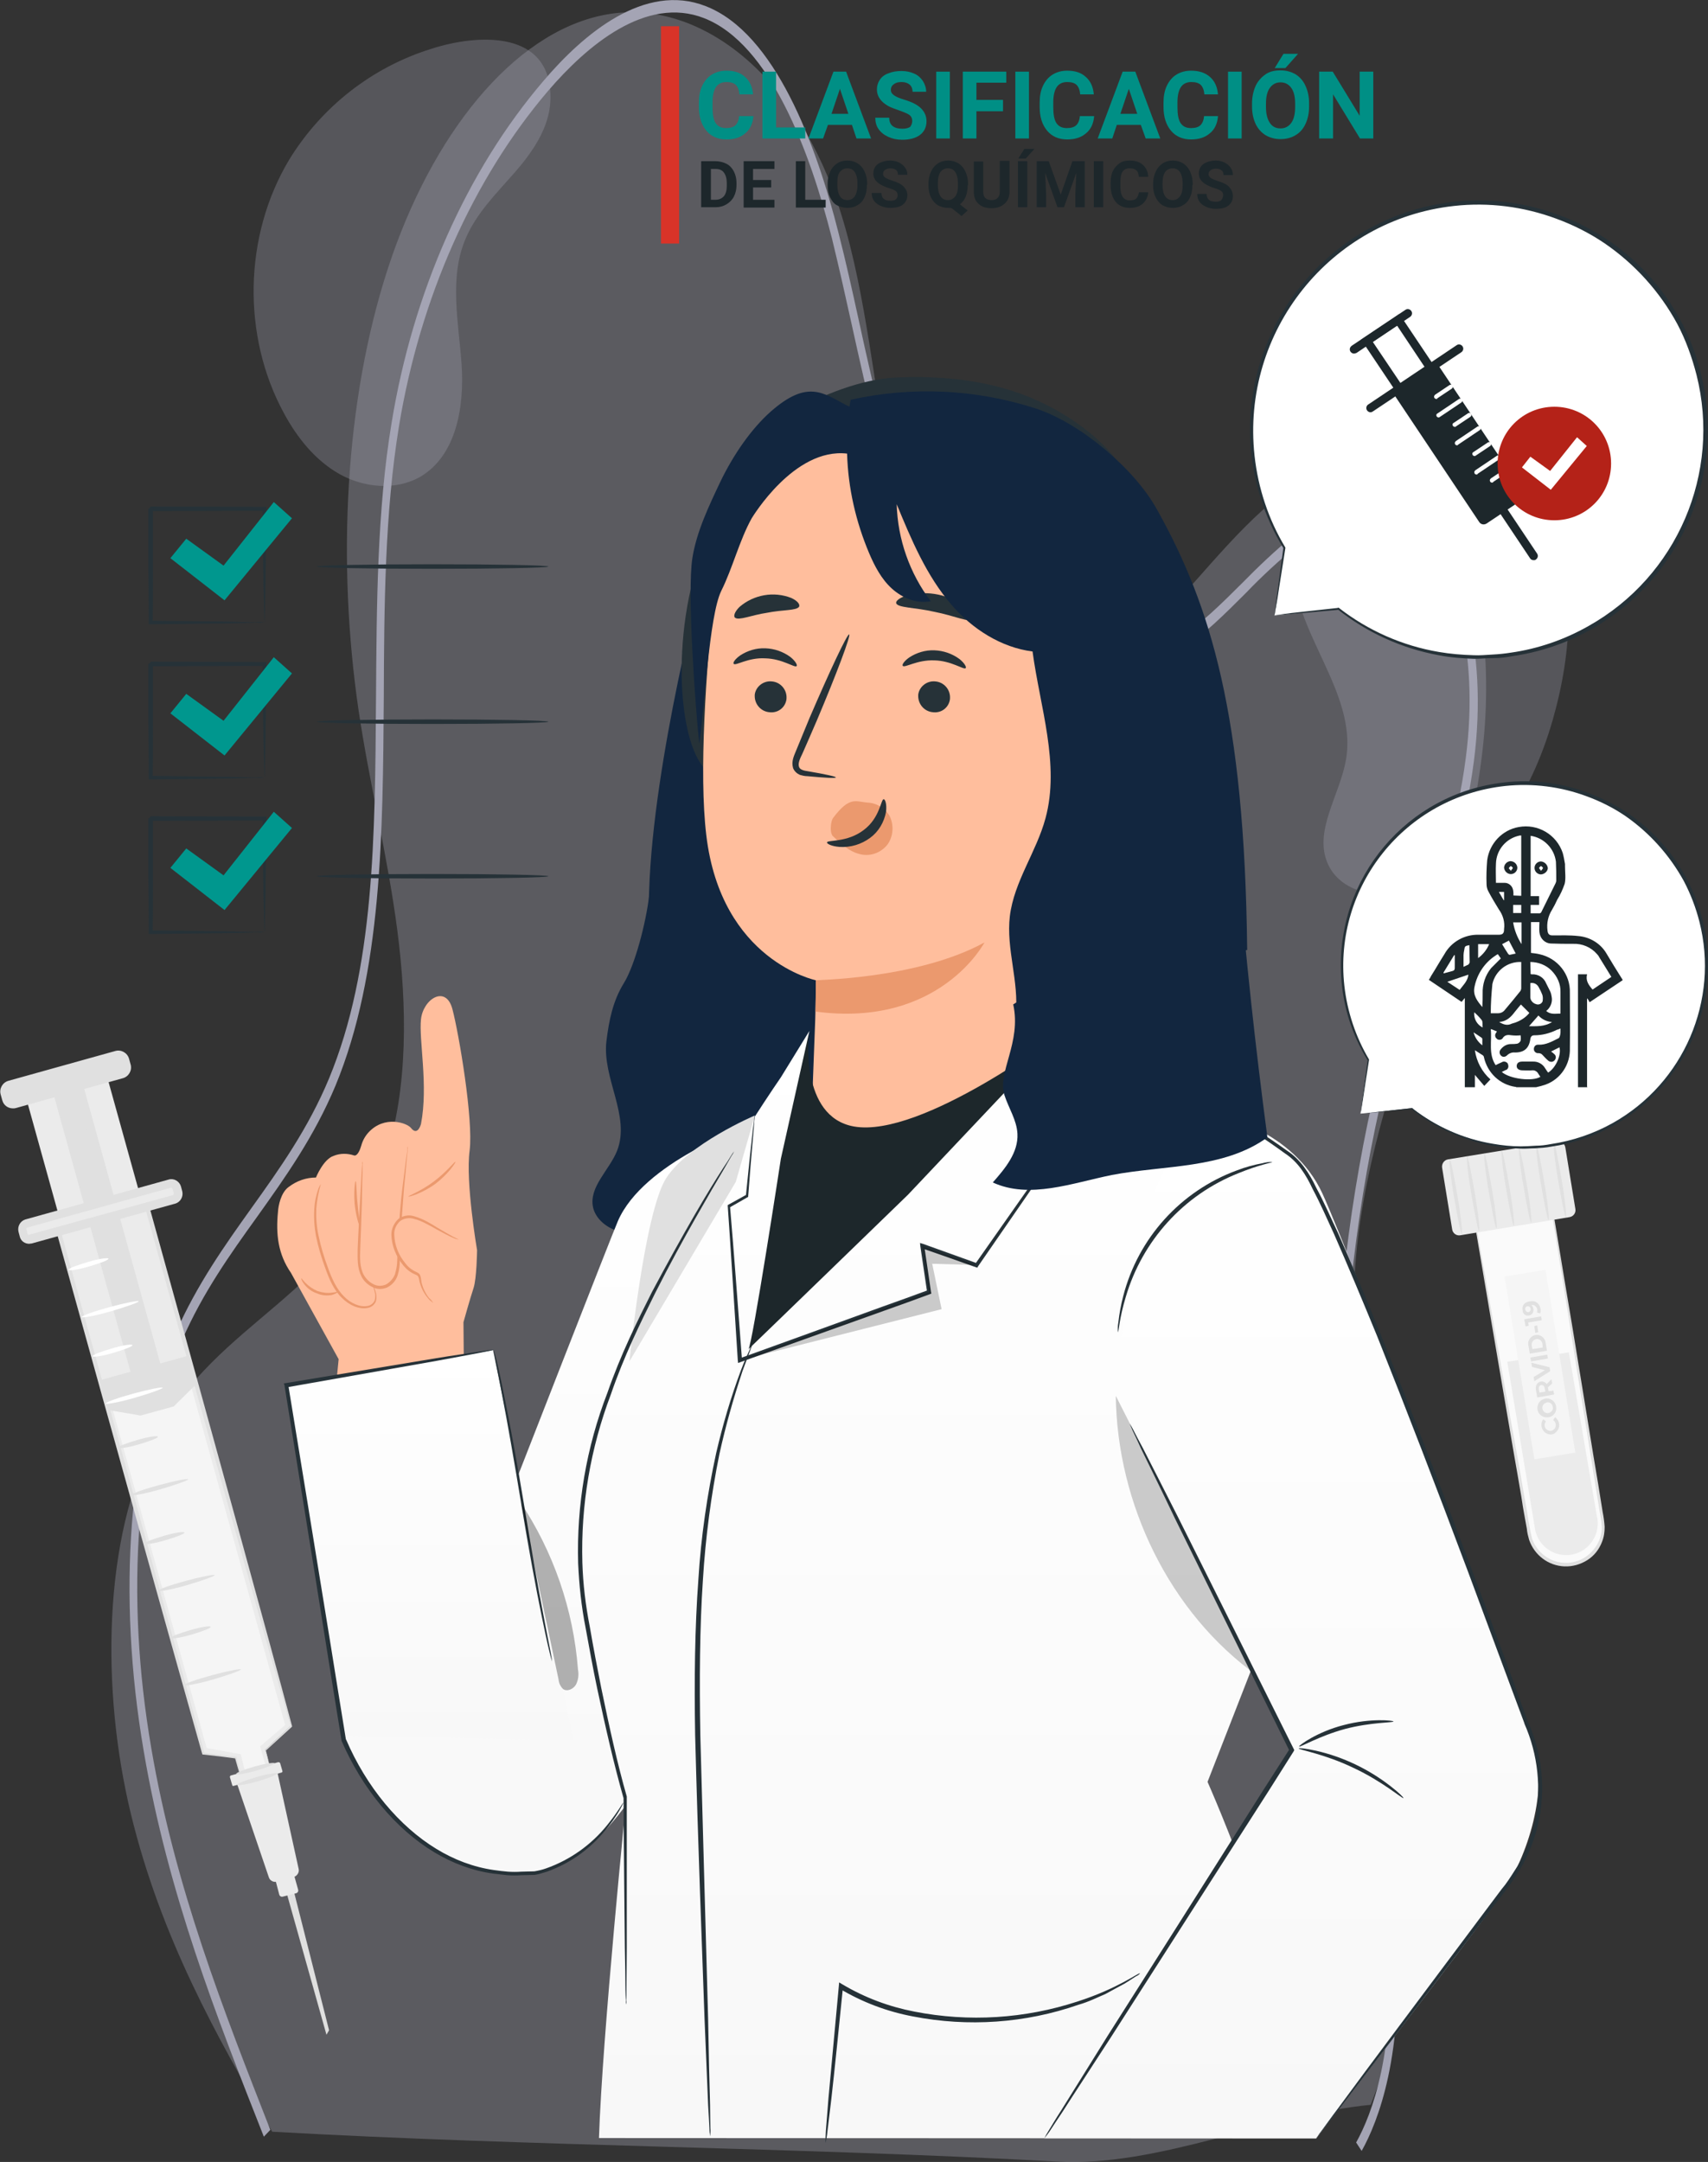 <?xml version="1.0" encoding="utf-8"?>
<!-- Generator: Adobe Illustrator 26.0.1, SVG Export Plug-In . SVG Version: 6.00 Build 0)  -->
<svg version="1.1" id="Layer_1" xmlns="http://www.w3.org/2000/svg" xmlns:xlink="http://www.w3.org/1999/xlink" x="0px" y="0px"
	 viewBox="0 0 526.8 666.5" style="enable-background:new 0 0 526.8 666.5;" xml:space="preserve">
<rect x="0" y="0" width="526.8" height="666.5" fill="#333333" stroke="none"/>
<style type="text/css">
	.st0{opacity:0.354;fill:#A4A4B4;enable-background:new    ;}
	.st1{opacity:0.31;fill:#A4A4B4;enable-background:new    ;}
	.st2{fill:#A4A4B4;}
	.st3{enable-background:new    ;}
	.st4{fill:#008F85;}
	.st5{fill:#1D272B;}
	.st6{fill:#D93328;}
	.st7{fill:#E0E0E0;}
	.st8{fill:#EBEBEB;}
	.st9{fill:#F5F5F5;}
	.st10{fill:#FFFFFF;}
	.st11{fill:#FAFAFA;}
	.st12{fill:#263238;}
	.st13{fill:#00978E;}
	.st14{fill:#B42218;}
	.st15{fill:#12263F;}
	.st16{fill:#FFBE9D;}
	.st17{fill:#EB996E;}
	.st18{fill:url(#Trazado_173771_00000124132448618990782290000004618650735449830036_);}
	.st19{fill:url(#Trazado_173772_00000004522932414181289500000001590011357383529116_);}
	.st20{opacity:0.3;}
	.st21{fill:url(#Trazado_173792_00000072257716907382514250000004303198354698451101_);}
	.st22{opacity:0.2;}
	.st23{fill:url(#Trazado_173797_00000163056449710774020830000007686954108635283102_);}
</style>
<g id="Grupo_134232" transform="translate(-159.396 -10579.117)">
	<g id="Grupo_134145" transform="translate(-968.139 -475.708)">
		<g id="Grupo_134143" transform="translate(205 8754)">
			<path id="Trazado_165336" class="st0" d="M1345.3,2949.7c16.9-42.5,21.8-97.8,12.8-146.5c-5.7-30.8-16.5-59.5-17.9-91.6
				c-2.8-64.3,32.3-116.2,39.6-179.5c3.2-27.8-0.3-60.2-14-77.1c-13.5-16.7-32.9-13.3-48.2-1.6c-15.3,11.7-28.3,30.4-43,44.1
				c-14.7,13.7-32.8,22.1-48.4,11.2c-15.7-11-24.7-38.8-29.7-65.9c-5-27.1-7.5-55.9-16-80.5c-14.1-40.5-44.1-62.5-72-56.8
				s-52.9,37-66.3,78c-13.4,41.1-15.7,90.8-9.1,136.1c3.4,23,9,45,12,68.2c3,23.1,3.3,48.5-3.5,69.3c-14.2,43.6-51.6,49.7-71.2,87
				c-16.2,30.9-16.7,77.9-7.5,115.9c9.2,37.9,26.4,68.7,43.6,98c80.2,4.5,161.9,4.8,242.1,9.2
				C1279.8,2969,1314.2,2952.7,1345.3,2949.7z"/>
			<path id="Trazado_165337" class="st1" d="M1321.3,2474.4c-0.2,21.2,19.9,39.6,16.4,60.5c-1.9,11.2-10.4,22.5-5.4,32.7
				c4.4,9,16.9,10.6,26.5,7.7c22.5-6.9,36.1-29.8,42.6-52.4c6.1-21.2,7.7-44.9-2.2-64.7c-7.9-15.9-26.2-30-44.8-28.7
				C1337.6,2430.7,1321.5,2458.4,1321.3,2474.4z"/>
			<path id="Trazado_165338" class="st1" d="M1011.7,2350.1c-14,23.4-14.6,54.2-1.6,78.1c4.1,7.6,9.7,14.6,17.2,18.8
				c7.5,4.2,17.2,5.1,24.7,0.9c11.3-6.5,13.8-21.7,12.9-34.7c-0.9-13-3.9-26.7,1.2-38.7c3.3-7.9,9.5-14,15.1-20.4
				c5.6-6.4,10.8-13.9,11.1-22.4c0.7-22-22.7-20.4-36.8-15.8C1037.2,2321.6,1021.7,2333.8,1011.7,2350.1z"/>
			<g id="Grupo_128378" transform="translate(962.509 2300.825)">
				<path id="Trazado_151849" class="st2" d="M380,663.1l-1.7-2.6c4.8-8.6,12.5-28.3,9.9-63.7c-1.2-15.8-4-31.3-6.8-46.4
					c-1.2-6.7-2.5-13.7-3.6-20.6C365.8,456,371,374.7,392,306.6c1.9-6,3.9-12.1,5.8-18c5.8-17.4,11.8-35.4,14.3-54.8
					c4.5-34.1-4.4-59.6-14.6-68.9c-9.8-8.9-23.6-7.6-37.9,3.7c-5.3,4.4-10.4,9.1-15.2,14.1c-6.5,6.5-13.2,13.2-20.4,17.9
					c-28.4,18.6-63.9,2.8-82.5-36.8c-9-19-14-42.1-18.9-64.3c-1.9-8.6-3.9-17.5-6-26.1c-6.7-26.5-19-59.8-39.4-67.8
					c-17.9-7-36.1,8.4-48.2,22.5c-23.1,27.1-39.4,63.7-45.9,103.2C78.7,158,78.5,187,78.4,215c-0.3,41.7-0.5,84.9-14.9,119.7
					c-6.6,15.8-15.6,28.4-24.3,40.6c-8.2,11.4-16.6,23.2-22.9,37.6C2,445.4-1.5,491.3,6.7,539C14,581.8,29,619.8,43.4,656.6l-2,2.1
					c-14.6-37-29.6-75.2-37-118.6c-8.4-48.8-4.7-96,9.9-129.4c6.5-14.7,15-26.7,23.3-38.3c8.6-12,17.5-24.5,23.9-39.9
					c14-33.8,14.2-74.5,14.5-117.5c0.2-28.3,0.3-57.5,4.8-84.6C87.4,90,104,52.6,127.6,25C140,10.4,158.9-5.5,177.7,1.9
					c21.4,8.3,34.1,42.7,41,70.1c2.2,8.6,4.2,17.6,6.1,26.3c4.8,22,9.8,44.7,18.6,63.3c18,38.3,52.3,53.6,79.8,35.6
					c7-4.6,13.7-11.2,20.1-17.6c4.9-5,10-9.8,15.4-14.3c15-11.9,29.6-13.2,40.1-3.6c10.9,10,20.5,37.1,15.8,73.1
					c-2.6,20-8.7,38.2-14.6,55.8c-1.9,5.8-4,11.9-5.8,17.9c-20.7,67.3-25.9,147.6-14.1,220.4c1.1,6.8,2.4,13.8,3.6,20.5
					c2.8,15.2,5.7,31,6.9,47.1C393.2,633.3,385.1,654,380,663.1z"/>
			</g>
		</g>
		<g id="Grupo_134144" transform="translate(1331.398 11062.915)">
			<g class="st3">
				<path class="st4" d="M28.5,27.8c-0.2,2.2-1,4-2.5,5.2c-1.5,1.3-3.4,1.9-5.8,1.9c-2.6,0-4.7-0.9-6.2-2.7
					c-1.5-1.8-2.3-4.2-2.3-7.3v-1.3c0-2,0.3-3.7,1-5.2c0.7-1.5,1.7-2.7,3-3.5c1.3-0.8,2.8-1.2,4.5-1.2c2.4,0,4.3,0.6,5.7,1.9
					c1.5,1.3,2.3,3.1,2.5,5.4h-4.2c-0.1-1.3-0.5-2.3-1.1-2.9c-0.6-0.6-1.6-0.9-2.9-0.9c-1.4,0-2.5,0.5-3.2,1.5
					c-0.7,1-1.1,2.6-1.1,4.7V25c0,2.2,0.3,3.9,1,4.9c0.7,1,1.7,1.5,3.2,1.5c1.3,0,2.3-0.3,2.9-0.9c0.6-0.6,1-1.5,1.1-2.8H28.5z"/>
				<path class="st4" d="M35.5,31.2h9v3.4H31.3V14h4.2V31.2z"/>
				<path class="st4" d="M58.9,30.4h-7.4L50,34.6h-4.5L53.2,14h3.9l7.7,20.6h-4.5L58.9,30.4z M52.6,27h5.2l-2.6-7.7L52.6,27z"/>
				<path class="st4" d="M77.5,29.2c0-0.8-0.3-1.4-0.8-1.8S75,26.5,73.6,26s-2.6-0.9-3.5-1.4c-2.3-1.3-3.5-3-3.5-5.1
					c0-1.1,0.3-2.1,0.9-3c0.6-0.9,1.5-1.6,2.7-2c1.2-0.5,2.5-0.7,4-0.7c1.5,0,2.8,0.3,3.9,0.8c1.2,0.5,2,1.3,2.7,2.3
					c0.6,1,1,2.1,1,3.3h-4.2c0-0.9-0.3-1.7-0.9-2.2c-0.6-0.5-1.4-0.8-2.5-0.8c-1,0-1.8,0.2-2.4,0.7c-0.6,0.4-0.9,1-0.9,1.7
					c0,0.7,0.3,1.2,1,1.7s1.7,0.9,3,1.3c2.4,0.7,4.2,1.6,5.3,2.7c1.1,1.1,1.7,2.4,1.7,4c0,1.8-0.7,3.2-2,4.2c-1.3,1-3.2,1.5-5.5,1.5
					c-1.6,0-3-0.3-4.3-0.9c-1.3-0.6-2.3-1.4-3-2.4s-1-2.2-1-3.5h4.3c0,2.3,1.4,3.4,4.1,3.4c1,0,1.8-0.2,2.4-0.6
					C77.2,30.5,77.5,30,77.5,29.2z"/>
				<path class="st4" d="M89.1,34.6h-4.2V14h4.2V34.6z"/>
				<path class="st4" d="M105.5,26.2h-8.2v8.4h-4.2V14h13.4v3.4h-9.2v5.3h8.2V26.2z"/>
				<path class="st4" d="M113.5,34.6h-4.2V14h4.2V34.6z"/>
				<path class="st4" d="M133.6,27.8c-0.2,2.2-1,4-2.5,5.2c-1.5,1.3-3.4,1.9-5.8,1.9c-2.6,0-4.7-0.9-6.2-2.7
					c-1.5-1.8-2.3-4.2-2.3-7.3v-1.3c0-2,0.3-3.7,1-5.2c0.7-1.5,1.7-2.7,3-3.5c1.3-0.8,2.8-1.2,4.5-1.2c2.4,0,4.3,0.6,5.7,1.9
					c1.5,1.3,2.3,3.1,2.5,5.4h-4.2c-0.1-1.3-0.5-2.3-1.1-2.9s-1.6-0.9-2.9-0.9c-1.4,0-2.5,0.5-3.2,1.5c-0.7,1-1.1,2.6-1.1,4.7V25
					c0,2.2,0.3,3.9,1,4.9c0.7,1,1.7,1.5,3.2,1.5c1.3,0,2.3-0.3,2.9-0.9c0.6-0.6,1-1.5,1.1-2.8H133.6z"/>
				<path class="st4" d="M148,30.4h-7.4l-1.4,4.2h-4.5l7.7-20.6h3.9l7.7,20.6h-4.5L148,30.4z M141.7,27h5.2l-2.6-7.7L141.7,27z"/>
				<path class="st4" d="M171.8,27.8c-0.2,2.2-1,4-2.5,5.2c-1.5,1.3-3.4,1.9-5.8,1.9c-2.6,0-4.7-0.9-6.2-2.7
					c-1.5-1.8-2.3-4.2-2.3-7.3v-1.3c0-2,0.3-3.7,1-5.2c0.7-1.5,1.7-2.7,3-3.5c1.3-0.8,2.8-1.2,4.5-1.2c2.4,0,4.3,0.6,5.8,1.9
					c1.5,1.3,2.3,3.1,2.5,5.4h-4.2c-0.1-1.3-0.5-2.3-1.1-2.9c-0.6-0.6-1.6-0.9-2.9-0.9c-1.4,0-2.5,0.5-3.2,1.5
					c-0.7,1-1.1,2.6-1.1,4.7V25c0,2.2,0.3,3.9,1,4.9s1.7,1.5,3.2,1.5c1.3,0,2.3-0.3,2.9-0.9c0.6-0.6,1-1.5,1.1-2.8H171.8z"/>
				<path class="st4" d="M179.1,34.6h-4.2V14h4.2V34.6z"/>
				<path class="st4" d="M199.9,24.8c0,2-0.4,3.8-1.1,5.3c-0.7,1.5-1.7,2.7-3.1,3.5c-1.3,0.8-2.9,1.2-4.6,1.2
					c-1.7,0-3.2-0.4-4.6-1.2c-1.3-0.8-2.4-2-3.1-3.5s-1.1-3.3-1.1-5.3v-1c0-2,0.4-3.8,1.1-5.4c0.7-1.5,1.8-2.7,3.1-3.6
					s2.9-1.2,4.6-1.2c1.7,0,3.2,0.4,4.6,1.2c1.3,0.8,2.4,2,3.1,3.6c0.7,1.5,1.1,3.3,1.1,5.3V24.8z M195.6,23.9
					c0-2.2-0.4-3.8-1.2-4.9c-0.8-1.1-1.9-1.7-3.3-1.7c-1.4,0-2.5,0.6-3.3,1.7s-1.2,2.7-1.2,4.9v1c0,2.1,0.4,3.7,1.2,4.9
					c0.8,1.2,1.9,1.7,3.3,1.7c1.4,0,2.5-0.6,3.3-1.7c0.8-1.1,1.2-2.8,1.2-4.9V23.9z M192,8.5h4.5l-3.9,4.4h-3.3L192,8.5z"/>
				<path class="st4" d="M219.8,34.6h-4.2l-8.3-13.6v13.6H203V14h4.2l8.3,13.6V14h4.2V34.6z"/>
			</g>
			<g class="st3">
				<path class="st5" d="M12.4,55.8V41.6h4.4c1.2,0,2.4,0.3,3.4,0.8s1.8,1.4,2.3,2.4s0.8,2.2,0.8,3.5v0.7c0,1.3-0.3,2.5-0.8,3.5
					s-1.3,1.8-2.3,2.4s-2.1,0.9-3.3,0.9H12.4z M15.4,44v9.5h1.4c1.1,0,2-0.4,2.6-1.1s0.9-1.8,0.9-3.2v-0.8c0-1.4-0.3-2.5-0.9-3.3
					S18,44,16.8,44H15.4z"/>
				<path class="st5" d="M34,49.7h-5.6v3.8H35v2.4h-9.5V41.6h9.5V44h-6.6v3.4H34V49.7z"/>
				<path class="st5" d="M44.6,53.5h6.2v2.4h-9.2V41.6h2.9V53.5z"/>
				<path class="st5" d="M63.5,49c0,1.4-0.2,2.6-0.7,3.7c-0.5,1.1-1.2,1.9-2.1,2.4c-0.9,0.6-2,0.9-3.2,0.9c-1.2,0-2.2-0.3-3.2-0.8
					s-1.6-1.4-2.1-2.4s-0.8-2.3-0.8-3.6v-0.7c0-1.4,0.3-2.6,0.8-3.7s1.2-1.9,2.1-2.5s2-0.9,3.2-0.9s2.2,0.3,3.2,0.9
					c0.9,0.6,1.6,1.4,2.1,2.5c0.5,1.1,0.8,2.3,0.8,3.7V49z M60.6,48.4c0-1.5-0.3-2.6-0.8-3.4s-1.3-1.2-2.3-1.2c-1,0-1.7,0.4-2.3,1.1
					s-0.8,1.9-0.8,3.4V49c0,1.5,0.3,2.6,0.8,3.4s1.3,1.2,2.3,1.2c1,0,1.7-0.4,2.3-1.2c0.5-0.8,0.8-1.9,0.8-3.4V48.4z"/>
				<path class="st5" d="M73,52.1c0-0.6-0.2-1-0.6-1.3s-1.1-0.6-2.1-0.9s-1.8-0.7-2.4-1c-1.6-0.9-2.4-2-2.4-3.5
					c0-0.8,0.2-1.5,0.6-2.1c0.4-0.6,1.1-1.1,1.9-1.4s1.7-0.5,2.7-0.5c1,0,1.9,0.2,2.7,0.6c0.8,0.4,1.4,0.9,1.9,1.6S76,45,76,45.8
					h-2.9c0-0.7-0.2-1.2-0.6-1.5s-1-0.5-1.7-0.5c-0.7,0-1.3,0.2-1.7,0.5c-0.4,0.3-0.6,0.7-0.6,1.2c0,0.5,0.2,0.8,0.7,1.2
					c0.5,0.3,1.2,0.6,2.1,0.9c1.7,0.5,2.9,1.1,3.6,1.9S76,51,76,52.1c0,1.2-0.5,2.2-1.4,2.9c-0.9,0.7-2.2,1-3.8,1
					c-1.1,0-2.1-0.2-3-0.6s-1.6-0.9-2.1-1.6c-0.5-0.7-0.7-1.5-0.7-2.4H68c0,1.6,0.9,2.4,2.8,2.4c0.7,0,1.2-0.1,1.6-0.4
					S73,52.6,73,52.1z"/>
				<path class="st5" d="M94.6,49c0,1.3-0.2,2.5-0.6,3.5s-1,1.8-1.8,2.4l2.4,1.9l-1.9,1.7l-3-2.4C89.3,56,88.9,56,88.6,56
					c-1.2,0-2.2-0.3-3.2-0.8c-0.9-0.6-1.6-1.4-2.1-2.4s-0.8-2.3-0.8-3.6v-0.7c0-1.4,0.3-2.6,0.8-3.7c0.5-1.1,1.2-1.9,2.1-2.5
					c0.9-0.6,2-0.9,3.2-0.9c1.2,0,2.2,0.3,3.2,0.9c0.9,0.6,1.6,1.4,2.1,2.5c0.5,1.1,0.8,2.3,0.8,3.7V49z M91.6,48.4
					c0-1.5-0.3-2.6-0.8-3.4c-0.5-0.8-1.3-1.2-2.3-1.2c-1,0-1.7,0.4-2.3,1.1c-0.5,0.8-0.8,1.9-0.8,3.4V49c0,1.5,0.3,2.6,0.8,3.4
					c0.5,0.8,1.3,1.2,2.3,1.2c1,0,1.7-0.4,2.3-1.2s0.8-1.9,0.8-3.4V48.4z"/>
				<path class="st5" d="M107.5,41.6V51c0,1.6-0.5,2.8-1.5,3.7c-1,0.9-2.3,1.4-4,1.4c-1.7,0-3-0.4-4-1.3s-1.5-2.1-1.5-3.6v-9.5h2.9
					V51c0,0.9,0.2,1.6,0.7,2c0.4,0.4,1.1,0.6,1.9,0.6c1.6,0,2.5-0.9,2.5-2.6v-9.5H107.5z"/>
				<path class="st5" d="M113,55.8h-2.9V41.6h2.9V55.8z M112.1,37.8h3.1l-2.7,3h-2.3L112.1,37.8z"/>
				<path class="st5" d="M119.6,41.6l3.7,10.3l3.6-10.3h3.8v14.2h-2.9v-3.9l0.3-6.7l-3.8,10.6h-2l-3.8-10.6l0.3,6.7v3.9h-2.9V41.6
					H119.6z"/>
				<path class="st5" d="M136.4,55.8h-2.9V41.6h2.9V55.8z"/>
				<path class="st5" d="M150.3,51.1c-0.1,1.5-0.7,2.7-1.7,3.6c-1,0.9-2.4,1.3-4,1.3c-1.8,0-3.3-0.6-4.3-1.8s-1.6-2.9-1.6-5.1v-0.9
					c0-1.4,0.2-2.6,0.7-3.6c0.5-1,1.2-1.8,2.1-2.4c0.9-0.6,1.9-0.8,3.1-0.8c1.6,0,3,0.4,4,1.3c1,0.9,1.6,2.1,1.7,3.7h-2.9
					c-0.1-0.9-0.3-1.6-0.8-2s-1.1-0.6-2-0.6c-1,0-1.7,0.3-2.2,1c-0.5,0.7-0.7,1.8-0.7,3.3v1.1c0,1.5,0.2,2.7,0.7,3.4
					c0.5,0.7,1.2,1.1,2.2,1.1c0.9,0,1.6-0.2,2-0.6c0.4-0.4,0.7-1.1,0.8-1.9H150.3z"/>
				<path class="st5" d="M163.9,49c0,1.4-0.2,2.6-0.7,3.7c-0.5,1.1-1.2,1.9-2.1,2.4c-0.9,0.6-2,0.9-3.2,0.9c-1.2,0-2.2-0.3-3.2-0.8
					c-0.9-0.6-1.6-1.4-2.1-2.4s-0.8-2.3-0.8-3.6v-0.7c0-1.4,0.3-2.6,0.8-3.7c0.5-1.1,1.2-1.9,2.1-2.5c0.9-0.6,2-0.9,3.2-0.9
					c1.2,0,2.2,0.3,3.2,0.9c0.9,0.6,1.6,1.4,2.1,2.5c0.5,1.1,0.8,2.3,0.8,3.7V49z M160.9,48.4c0-1.5-0.3-2.6-0.8-3.4
					c-0.5-0.8-1.3-1.2-2.3-1.2c-1,0-1.7,0.4-2.3,1.1c-0.5,0.8-0.8,1.9-0.8,3.4V49c0,1.5,0.3,2.6,0.8,3.4c0.5,0.8,1.3,1.2,2.3,1.2
					c1,0,1.7-0.4,2.3-1.2s0.8-1.9,0.8-3.4V48.4z"/>
				<path class="st5" d="M173.4,52.1c0-0.6-0.2-1-0.6-1.3s-1.1-0.6-2.1-0.9s-1.8-0.7-2.4-1c-1.6-0.9-2.4-2-2.4-3.5
					c0-0.8,0.2-1.5,0.6-2.1c0.4-0.6,1.1-1.1,1.9-1.4s1.7-0.5,2.7-0.5c1,0,1.9,0.2,2.7,0.6c0.8,0.4,1.4,0.9,1.9,1.6s0.7,1.4,0.7,2.3
					h-2.9c0-0.7-0.2-1.2-0.6-1.5s-1-0.5-1.7-0.5c-0.7,0-1.3,0.2-1.7,0.5c-0.4,0.3-0.6,0.7-0.6,1.2c0,0.5,0.2,0.8,0.7,1.2
					c0.5,0.3,1.2,0.6,2.1,0.9c1.7,0.5,2.9,1.1,3.6,1.9s1.1,1.7,1.1,2.8c0,1.2-0.5,2.2-1.4,2.9c-0.9,0.7-2.2,1-3.8,1
					c-1.1,0-2.1-0.2-3-0.6s-1.6-0.9-2.1-1.6c-0.5-0.7-0.7-1.5-0.7-2.4h2.9c0,1.6,0.9,2.4,2.8,2.4c0.7,0,1.2-0.1,1.6-0.4
					S173.4,52.6,173.4,52.1z"/>
			</g>
			<rect id="Rectángulo_34968" x="0" y="0" class="st6" width="5.6" height="67"/>
		</g>
	</g>
	<g id="Grupo_134142" transform="translate(122.574 10474.514)">
		<g id="Background_Complete" transform="translate(28.822 439.22)">
			<g id="Grupo_133901" transform="translate(8 -10.824)">
				<g id="Grupo_133862" transform="translate(88.493 259.493)">
					<path id="Trazado_173696" class="st7" d="M12.2,44L0,0.6L2.2,0L13,42.6L12.2,44z"/>
				</g>
				<g id="Grupo_133866" transform="translate(16.568 45.007)">
					<g id="Grupo_133863" transform="translate(0.845 0.843)">
						<path id="Trazado_173697" class="st8" d="M65.9,175.1l-1.5-5.3l7.9-7.4L27.3,0L0,7.6l45.3,163.3l10,1.3l1.5,5.5L65.9,175.1z"
							/>
					</g>
					<g id="Grupo_133865">
						<g id="Grupo_133864">
							<path id="Trazado_173698" class="st7" d="M66.8,176c-0.2,0.1-0.4,0.1-0.5,0.2c-0.4,0.1-1,0.3-1.7,0.5c-1.6,0.5-3.9,1.1-6.8,2
								l-0.2,0.1l-0.1-0.2c-0.5-1.6-1-3.4-1.6-5.5l0.2,0.2c-2.9-0.4-6.2-0.8-10-1.2l-0.2,0l-0.1-0.2C37,140.7,19.9,79.6,0.2,8.6
								L0,7.9l0.7-0.2l8.9-2.5l18.3-5.1L28.6,0l0.2,0.7c20.4,73.6,37.4,135.2,44.7,162.6l0,0.2l-0.1,0.1c-3.4,3.1-6,5.5-8,7.3l0-0.2
								c0.5,1.8,0.8,3.1,1,4.1C66.6,175.1,66.7,175.5,66.8,176c0,0-0.2-0.5-0.4-1.3c-0.3-0.9-0.7-2.2-1.2-3.9l0-0.1l0.1-0.1
								c1.9-1.8,4.6-4.3,7.9-7.5l-0.1,0.3C65.2,136.2,47.9,74.6,27.5,1l0.8,0.5L10,6.6L1,9.1l0.5-0.8c19.7,71,36.5,132.2,45,163.4
								l-0.3-0.2l10,1.3l0.2,0l0,0.2c0.6,2.1,1,3.9,1.5,5.5l-0.3-0.1l6.8-1.8c0.7-0.2,1.3-0.3,1.8-0.4C66.4,176,66.6,176,66.8,176z"
								/>
						</g>
					</g>
				</g>
				<g id="Grupo_133867" transform="translate(6.989 3.868)">
					
						<rect id="Rectángulo_36521" x="12.8" y="1.6" transform="matrix(0.964 -0.268 0.268 0.964 -12.796 8.759)" class="st8" width="25.8" height="99.3"/>
				</g>
				<g id="Grupo_133868">
					<path id="Rectángulo_36522" class="st7" d="M38.1,1.6L39.4,6c0.1,0.4-0.1,0.9-0.6,1L3.3,16.9c-0.4,0.1-0.9-0.1-1-0.6L1,11.9
						c-0.1-0.4,0.1-0.9,0.6-1L37.1,1C37.6,0.9,38,1.2,38.1,1.6z"/>
					<path id="Trazado_173699" class="st7" d="M4,17.9c-1.6,0-2.9-1-3.3-2.5l-0.5-1.8c-0.5-1.8,0.6-3.7,2.4-4.2l33-9.2
						c1.8-0.5,3.7,0.6,4.2,2.4c0,0,0,0,0,0l0.5,1.8c0.5,1.8-0.6,3.7-2.4,4.2l-33,9.2C4.6,17.9,4.3,17.9,4,17.9z M3.2,14.7
						c0.1,0.4,0.6,0.7,1,0.6l33-9.2c0.4-0.1,0.7-0.6,0.6-1l-0.5-1.8C37.2,3,37,2.9,36.8,2.7c-0.2-0.1-0.4-0.1-0.6-0.1l-33,9.2
						c-0.4,0.1-0.7,0.6-0.6,1L3.2,14.7z"/>
				</g>
				<g id="Grupo_133869" transform="translate(15.648 7.841)">
					
						<rect id="Rectángulo_36523" x="15.3" y="0.7" transform="matrix(0.964 -0.268 0.268 0.964 -13.331 6.946)" class="st7" width="6.9" height="103.3"/>
					<path id="Trazado_173700" class="st7" d="M28.3,104.6L0,2.6L9.2,0l28.3,102.1L28.3,104.6z M3.3,4.4l26.9,97l4.1-1.1L7.4,3.3
						L3.3,4.4z"/>
				</g>
				<g id="Grupo_133870" transform="translate(34.141 101.799)">
					<path id="Trazado_173701" class="st9" d="M29.6,113.3L0,6.7L24.3,0l29.5,106.2l-7.7,6.6l1.8,6.4l-6.4,1.6l-1.4-5.6L29.6,113.3z
						"/>
				</g>
				<g id="Grupo_133871" transform="translate(30.868 94.091)">
					<path id="Trazado_173702" class="st7" d="M26.5,1.6l1.9,6.7L22,14.5l-9.5,2.7l-8.8-1.5l-2-7.2L26.5,1.6z"/>
					<path id="Trazado_173703" class="st7" d="M12.5,18.5l-10-1.7L0,7.6L27.4,0l2.4,8.7l-7.1,7L12.5,18.5z M4.7,14.5l7.7,1.3
						l8.9-2.5l5.5-5.4l-1.3-4.7L3.3,9.4L4.7,14.5z"/>
				</g>
				<g id="Grupo_133872" transform="translate(84.67 253.119)">
					<path id="Rectángulo_36524" class="st8" d="M5.7,0l1.6,5.7c0.1,0.4-0.1,0.8-0.5,1L2.5,7.8c-0.4,0.1-0.8-0.1-1-0.5L0,1.6l0,0
						L5.7,0L5.7,0z"/>
				</g>
				<g id="Grupo_133873" transform="translate(5.508 39.745)">
					<path id="Rectángulo_36525" class="st8" d="M48.7,1.6l1,3.6c0.1,0.3-0.1,0.7-0.5,0.8L2.9,18.8c-0.3,0.1-0.7-0.1-0.8-0.5
						l-1-3.6C1,14.4,1.2,14.1,1.6,14L47.9,1.1C48.2,1,48.6,1.2,48.7,1.6z"/>
					<path id="Trazado_173704" class="st7" d="M3.5,19.9c-1.4,0-2.6-0.9-2.9-2.2l-0.4-1.5c-0.4-1.6,0.5-3.3,2.1-3.8L46.5,0.1
						c1.6-0.5,3.3,0.5,3.8,2.1c0,0,0,0,0,0l0.4,1.5c0.4,1.6-0.5,3.3-2.1,3.8L4.3,19.8C4,19.8,3.7,19.9,3.5,19.9z M47.3,2.6
						c0,0-0.1,0-0.1,0L2.9,14.9c-0.2,0.1-0.3,0.3-0.3,0.5l0.4,1.5c0,0.1,0.1,0.2,0.2,0.2c0.1,0.1,0.2,0.1,0.3,0L47.8,4.9
						c0.2-0.1,0.3-0.3,0.3-0.5l-0.4-1.5C47.6,2.8,47.5,2.6,47.3,2.6z"/>
				</g>
				<g id="Grupo_133875" transform="translate(32.588 103.912)">
					<g id="Grupo_133874">
						<path id="Trazado_173705" class="st10" d="M0,5c-0.1-0.4,3.8-1.8,8.6-3.1s8.9-2.1,9-1.8S13.8,1.8,9,3.2S0.1,5.3,0,5z"/>
					</g>
				</g>
				<g id="Grupo_133877" transform="translate(28.546 90.794)">
					<g id="Grupo_133876">
						<path id="Trazado_173706" class="st10" d="M0,3.5c-0.1-0.4,2.6-1.4,6-2.4s6.2-1.4,6.3-1s-2.6,1.4-6,2.4S0.1,3.9,0,3.5z"/>
					</g>
				</g>
				<g id="Grupo_133879" transform="translate(25.187 77.267)">
					<g id="Grupo_133878">
						<path id="Trazado_173707" class="st10" d="M0,5c-0.1-0.4,3.8-1.8,8.6-3.1s8.9-2.1,9-1.8S13.8,1.8,9,3.2S0.1,5.3,0,5z"/>
					</g>
				</g>
				<g id="Grupo_133881" transform="translate(21.147 64.149)">
					<g id="Grupo_133880">
						<path id="Trazado_173708" class="st10" d="M0,3.5c-0.1-0.4,2.6-1.4,6-2.4s6.2-1.4,6.3-1s-2.6,1.4-6,2.4S0.1,3.9,0,3.5z"/>
					</g>
				</g>
				<g id="Grupo_133883" transform="translate(40.427 132.143)">
					<g id="Grupo_133882">
						<path id="Trazado_173709" class="st7" d="M0,5c-0.1-0.4,3.8-1.8,8.6-3.1s8.9-2.1,9-1.8S13.8,1.8,9,3.2S0.1,5.3,0,5z"/>
					</g>
				</g>
				<g id="Grupo_133885" transform="translate(36.385 119.026)">
					<g id="Grupo_133884">
						<path id="Trazado_173710" class="st7" d="M0,3.5c-0.1-0.4,2.6-1.4,6-2.4s6.2-1.4,6.3-1s-2.6,1.4-6,2.4S0.1,3.9,0,3.5z"/>
					</g>
				</g>
				<g id="Grupo_133887" transform="translate(48.631 161.684)">
					<g id="Grupo_133886">
						<path id="Trazado_173711" class="st7" d="M0,5c-0.1-0.4,3.8-1.8,8.6-3.1s8.9-2.1,9-1.8S13.8,1.8,9,3.2S0.1,5.3,0,5z"/>
					</g>
				</g>
				<g id="Grupo_133889" transform="translate(44.589 148.568)">
					<g id="Grupo_133888">
						<path id="Trazado_173712" class="st7" d="M0,3.5c-0.1-0.4,2.6-1.4,6-2.4s6.2-1.4,6.3-1s-2.6,1.4-6,2.4S0.1,3.9,0,3.5z"/>
					</g>
				</g>
				<g id="Grupo_133891" transform="translate(56.706 190.765)">
					<g id="Grupo_133890">
						<path id="Trazado_173713" class="st7" d="M0,5c-0.1-0.4,3.8-1.8,8.6-3.1s8.9-2.1,9-1.8S13.8,1.8,9,3.2S0.1,5.3,0,5z"/>
					</g>
				</g>
				<g id="Grupo_133893" transform="translate(52.666 177.648)">
					<g id="Grupo_133892">
						<path id="Trazado_173714" class="st7" d="M0,3.5c-0.1-0.4,2.6-1.4,6-2.4s6.2-1.4,6.3-1s-2.6,1.4-6,2.4S0.1,3.9,0,3.5z"/>
					</g>
				</g>
				<g id="Grupo_133900" transform="translate(70.804 219.359)">
					<g id="Grupo_133894">
						<path id="Rectángulo_36526" class="st8" d="M15.6,0.4l0.7,2.4c0.1,0.2-0.1,0.5-0.3,0.5L1.3,7.4C1.1,7.5,0.8,7.4,0.8,7.1
							L0.1,4.7C0.1,4.5,0.2,4.2,0.4,4.2l14.6-4.1C15.3,0.1,15.5,0.2,15.6,0.4z"/>
					</g>
					<g id="Grupo_133895" transform="translate(2.092 2.024)">
						<path id="Trazado_173715" class="st8" d="M12.4,0l6.8,30.9c0.3,1.1-0.4,2.2-1.5,2.6l-5.1,1.4c-1.1,0.3-2.3-0.3-2.6-1.4L0,4.1
							L12.4,0z"/>
					</g>
					<g id="Grupo_133897" transform="translate(2.335 3.482)">
						<g id="Grupo_133896">
							<path id="Trazado_173716" class="st7" d="M0,3.6c-0.1-0.4,2.6-1.4,6-2.4s6.3-1.4,6.4-1.1s-2.6,1.4-6,2.4S0.1,3.9,0,3.6z"/>
						</g>
					</g>
					<g id="Grupo_133899" transform="translate(2.063 0.323)">
						<g id="Grupo_133898">
							<path id="Trazado_173717" class="st7" d="M0,3.4C-0.1,3,2.5,2,5.7,1.1s6-1.3,6.1-1S9.3,1.5,6.1,2.4S0.1,3.8,0,3.4z"/>
						</g>
					</g>
				</g>
			</g>
			<g id="Grupo_133925" transform="translate(452.397 17)">
				<g id="Grupo_133905" transform="translate(8.325 8.877)">
					<g id="Grupo_133902" transform="translate(0.003 0.314)">
						<path id="Trazado_173718" class="st11" d="M0,3.6l18.9,108.7c1.2,6.1,7,10.1,13.1,9.1l0,0c6.3-1,10.5-6.9,9.5-13.2
							c0-0.1,0-0.2-0.1-0.3L24,0L0,3.6z"/>
					</g>
					<g id="Grupo_133904">
						<g id="Grupo_133903">
							<path id="Trazado_173719" class="st7" d="M0,3.9c0.1,0,0.3-0.1,0.4-0.1l1.2-0.2c1.1-0.2,2.7-0.4,4.6-0.8
								C10.4,2.2,16.4,1.3,23.9,0l0.3,0l0,0.3c2.1,12.4,4.8,29.1,8.1,48.6c1.6,9.8,3.3,20.2,5.1,31.2c0.9,5.5,1.8,11.1,2.8,16.9
								c0.5,2.9,0.9,5.8,1.4,8.7c0.3,1.5,0.5,3,0.6,4.5c0,1.6-0.2,3.1-0.8,4.6c-0.9,2.4-2.5,4.4-4.6,5.7c-2.1,1.3-4.5,2-7,1.9
								c-5-0.2-9.3-3.5-10.9-8.2c-0.3-1.1-0.6-2.2-0.7-3.4c-0.2-1.1-0.4-2.2-0.6-3.3c-0.4-2.2-0.8-4.4-1.1-6.6
								c-0.7-4.3-1.5-8.6-2.2-12.7c-2.8-16.5-5.4-31.4-7.5-43.9c-2.1-12.4-3.8-22.5-5-29.5c-0.6-3.4-1-6.1-1.3-8
								C0.3,5.8,0.2,5.1,0.1,4.6C0,4.4,0,4.2,0,3.9c0.1,0.2,0.1,0.5,0.2,0.7l0.4,2.1c0.3,1.9,0.8,4.6,1.5,8.1
								c1.3,7,3.1,17.1,5.3,29.6c2.2,12.5,4.8,27.3,7.8,43.7c0.7,4.1,1.5,8.3,2.2,12.6c0.4,2.2,0.8,4.3,1.1,6.5
								c0.2,1.1,0.4,2.2,0.6,3.3c0.2,1.1,0.4,2.2,0.7,3.3c1.5,4.3,5.4,7.3,10,7.5c2.3,0.1,4.5-0.5,6.5-1.8c1.9-1.3,3.4-3.1,4.3-5.3
								c0.5-1.3,0.8-2.8,0.7-4.2c-0.1-1.5-0.3-2.9-0.6-4.3c-0.5-2.9-0.9-5.8-1.4-8.7c-0.9-5.7-1.8-11.4-2.7-16.9
								c-1.8-11-3.5-21.5-5-31.2c-3.1-19.5-5.8-36.2-7.8-48.6L24,0.6L6.4,3.1L1.7,3.8C1.2,3.8,0.8,3.9,0.4,3.9
								C0.3,3.9,0.1,3.9,0,3.9z"/>
						</g>
					</g>
				</g>
				<g id="Grupo_133906" transform="translate(20.492 65.286)">
					<path id="Trazado_173720" class="st8" d="M0,2.9l8.6,51.8c1,5.1,5.9,8.5,11.1,7.7l0,0c5.3-0.9,8.9-5.8,8.1-11.2
						c0-0.1,0-0.2-0.1-0.3L19,0L0,2.9z"/>
				</g>
				<g id="Grupo_133922">
					<g id="Grupo_133907">
						<path id="Rectángulo_36527" class="st8" d="M2.2,5.8l33.7-5.5c1.2-0.2,2.3,0.6,2.5,1.8l3.1,19c0.2,1.2-0.6,2.3-1.8,2.5
							L6,29.2c-1.2,0.2-2.3-0.6-2.5-1.8l-3.1-19C0.2,7.2,1,6,2.2,5.8z"/>
					</g>
					<g id="Grupo_133909" transform="translate(2.655 5.747)">
						<g id="Grupo_133908">
							<path id="Trazado_173721" class="st7" d="M3.8,23.1c-0.3,0-1.3-5.1-2.4-11.5S-0.2,0,0.1,0s1.3,5.1,2.4,11.5S4.1,23,3.8,23.1z
								"/>
						</g>
					</g>
					<g id="Grupo_133911" transform="translate(8.005 4.876)">
						<g id="Grupo_133910">
							<path id="Trazado_173722" class="st7" d="M3.8,23.1c-0.3,0-1.3-5.1-2.4-11.5S-0.2,0,0.1,0s1.3,5.1,2.4,11.5S4.1,23,3.8,23.1z
								"/>
						</g>
					</g>
					<g id="Grupo_133913" transform="translate(13.355 4.004)">
						<g id="Grupo_133912">
							<path id="Trazado_173723" class="st7" d="M3.8,23.1c-0.3,0-1.3-5.1-2.4-11.5S-0.2,0,0.1,0s1.3,5.1,2.4,11.5S4.1,23,3.8,23.1z
								"/>
						</g>
					</g>
					<g id="Grupo_133915" transform="translate(18.704 3.135)">
						<g id="Grupo_133914">
							<path id="Trazado_173724" class="st7" d="M3.8,23.1c-0.3,0-1.3-5.1-2.4-11.5S-0.2,0,0.1,0s1.3,5.1,2.4,11.5S4.1,23,3.8,23.1z
								"/>
						</g>
					</g>
					<g id="Grupo_133917" transform="translate(24.054 2.263)">
						<g id="Grupo_133916">
							<path id="Trazado_173725" class="st7" d="M3.8,23.1c-0.3,0-1.3-5.1-2.4-11.5S-0.2,0,0.1,0s1.3,5.1,2.4,11.5S4.1,23,3.8,23.1z
								"/>
						</g>
					</g>
					<g id="Grupo_133919" transform="translate(29.404 1.394)">
						<g id="Grupo_133918">
							<path id="Trazado_173726" class="st7" d="M3.8,23.1c-0.3,0-1.3-5.1-2.4-11.5S-0.2,0,0.1,0s1.3,5.1,2.4,11.5S4.1,23,3.8,23.1z
								"/>
						</g>
					</g>
					<g id="Grupo_133921" transform="translate(34.752 0.523)">
						<g id="Grupo_133920">
							<path id="Trazado_173727" class="st7" d="M3.8,23.1c-0.3,0-1.3-5.1-2.4-11.5S-0.2,0,0.1,0s1.3,5.1,2.4,11.5S4.1,23,3.8,23.1z
								"/>
						</g>
					</g>
				</g>
				<g id="Grupo_133923" transform="translate(19.649 39.809)">
					
						<rect id="Rectángulo_36528" x="4.5" y="0.7" transform="matrix(0.987 -0.161 0.161 0.987 -4.547 2.13)" class="st9" width="12.8" height="57.1"/>
				</g>
				<g id="Grupo_133924" transform="translate(25.132 49.489)">
					<path id="Trazado_173728" class="st7" d="M9.1,41.1c-1.6,0.2-3-1-3.2-2.6C5.8,37.8,6,37,6.5,36.4l0.8,0.7
						C7,37.5,6.8,38,6.9,38.5C7,39.4,7.9,40.1,8.8,40c0.9-0.1,1.6-0.9,1.5-1.9c0-0.1,0-0.1,0-0.2c-0.1-0.5-0.4-1-0.8-1.2l0.6-0.9
						c1.3,0.9,1.7,2.7,0.8,4C10.4,40.5,9.8,41,9.1,41.1L9.1,41.1z"/>
					<path id="Trazado_173729" class="st7" d="M8.2,35.8c-1.6,0.3-3.1-0.6-3.5-2.2c-0.3-1.6,0.6-3.1,2.2-3.5s3.1,0.6,3.5,2.2
						c0,0.1,0,0.1,0,0.2c0.3,1.5-0.6,2.9-2.1,3.3C8.3,35.7,8.2,35.8,8.2,35.8z M7.5,31.3c-0.9,0.2-1.5,1-1.3,1.9
						c0.2,0.9,1,1.5,1.9,1.3c0.9-0.2,1.5-1,1.3-1.9c-0.1-0.9-0.9-1.5-1.8-1.4C7.5,31.2,7.5,31.3,7.5,31.3L7.5,31.3z"/>
					<path id="Trazado_173730" class="st7" d="M9.2,25.4l-1.3,1.2l0,0.1l0.2,1.1l1.5-0.2l0.2,1.2l-5.2,0.9l-0.4-2.3
						c-0.2-1.4,0.4-2.4,1.5-2.6c0.7-0.1,1.5,0.2,1.8,0.8L9,24.1L9.2,25.4z M5.1,27.2l0.2,1l1.8-0.3l-0.2-1c-0.1-0.7-0.5-1.1-1.1-1
						S5,26.5,5.1,27.2L5.1,27.2z"/>
					<path id="Trazado_173731" class="st7" d="M2.8,19l5.6,1.4l0.2,1.2l-4.9,3.1l-0.2-1.3L7,21.3l-4-1L2.8,19z"/>
					<path id="Trazado_173732" class="st7" d="M2.7,18.6l-0.2-1.2l5.2-0.9l0.2,1.2L2.7,18.6z"/>
					<path id="Trazado_173733" class="st7" d="M2.3,16.2l-0.4-2.4c-0.4-1.4,0.5-2.9,1.9-3.3c1.4-0.4,2.9,0.5,3.3,1.9
						c0,0.2,0.1,0.3,0.1,0.5l0.4,2.4L2.3,16.2z M6.2,13.2c-0.1-0.9-0.9-1.6-1.8-1.5c-0.9,0.1-1.6,0.9-1.5,1.8c0,0.1,0,0.1,0,0.2
						l0.2,1.1l3.2-0.5L6.2,13.2z"/>
					<path id="Trazado_173734" class="st7" d="M4,9.8L3.7,7.7l0.9-0.2l0.3,2.1L4,9.8z"/>
					<path id="Trazado_173735" class="st7" d="M0.6,5.6l5.2-0.9L6,5.9L1.8,6.6l0.2,1L1,7.8L0.6,5.6z"/>
					<path id="Trazado_173736" class="st7" d="M2.3,0.1c1.4-0.4,2.8,0.4,3.2,1.8c0,0.1,0.1,0.3,0.1,0.4c0.1,0.5,0.1,1-0.1,1.5
						l-1-0.3c0.1-0.3,0.2-0.7,0.1-1C4.4,1.7,3.7,1.1,3,1.2c-0.1,0-0.1,0-0.2,0C3.1,1.5,3.4,2,3.4,2.4c0.2,0.9-0.3,1.8-1.2,2
						c0,0-0.1,0-0.1,0C1.1,4.7,0.2,4,0.1,3c0,0,0-0.1,0-0.1C-0.2,1.4,0.6,0.3,2.3,0.1z M1.6,1.6C1.1,1.6,0.8,2.1,0.9,2.5
						c0,0,0,0.1,0,0.1C1,3,1.3,3.4,1.8,3.4c0,0,0.1,0,0.1,0c0.4-0.1,0.7-0.5,0.7-0.9c0,0,0-0.1,0-0.1C2.5,1.9,2.1,1.5,1.6,1.6
						C1.6,1.6,1.6,1.6,1.6,1.6L1.6,1.6z"/>
				</g>
			</g>
		</g>
		<g id="List" transform="translate(82.498 259.375)">
			<g id="Grupo_133953">
				<g id="Grupo_133927" transform="translate(0 1.388)">
					<g id="Grupo_133926">
						<path id="Trazado_173737" class="st12" d="M35.9,35.7c-0.1-0.9-0.1-1.8-0.1-2.6c0-1.8-0.1-4.2-0.2-7.2
							c-0.1-6.3-0.2-14.9-0.3-25.2l0.6,0.6c-10.2,0-22.2,0.1-35,0.1C0.7,1.5,2.2,0.1,1.5,0.7v2.4v2.4c0,1.6,0,3.1,0,4.7
							c0,3.1,0,6.1,0,9.1c0,5.9,0,11.4-0.1,16.5l-0.6-0.6c10.3,0.1,18.9,0.2,25.2,0.3l7.2,0.2C34.1,35.6,35,35.6,35.9,35.7
							c-0.8,0.1-1.6,0.2-2.4,0.1L26.4,36L0.8,36.3l-0.6,0v-0.6c0-5.1,0-10.7-0.1-16.5c0-2.9,0-6,0-9.1c0-1.5,0-3.1,0-4.7V3.1V0.7
							C-0.4,1.3,1-0.1,0.9,0l35,0.1h0.6l0,0.6c-0.1,10.4-0.2,19.2-0.3,25.6c-0.1,2.9-0.1,5.2-0.2,7C36,34.1,36,34.9,35.9,35.7z"/>
					</g>
				</g>
				<g id="Grupo_133929" transform="translate(52.052 19.181)">
					<g id="Grupo_133928">
						<path id="Trazado_173738" class="st12" d="M71.4,0.7c0,0.4-16,0.7-35.7,0.7S0,1.1,0,0.7S16,0,35.7,0S71.4,0.3,71.4,0.7z"/>
					</g>
				</g>
				<g id="Grupo_133934" transform="translate(6.874)">
					<g id="Grupo_133933">
						<g id="Grupo_133932">
							<g id="Grupo_133931">
								<g id="Grupo_133930">
									<path id="Trazado_173739" class="st13" d="M0,17.3l4.9-6l11.5,8.3L31.9,0l5.6,5L16.7,30.3L0,17.3z"/>
								</g>
							</g>
						</g>
					</g>
				</g>
				<g id="Grupo_133936" transform="translate(0 49.22)">
					<g id="Grupo_133935">
						<path id="Trazado_173740" class="st12" d="M35.9,35.7c-0.1-0.9-0.1-1.8-0.1-2.6c0-1.8-0.1-4.2-0.2-7.2
							c-0.1-6.3-0.2-14.9-0.3-25.2l0.6,0.6l-35,0.1C0.7,1.5,2.2,0.1,1.5,0.7v2.4v2.4c0,1.6,0,3.1,0,4.7c0,3.1,0,6.1,0,9.1
							c0,5.9,0,11.4-0.1,16.5l-0.6-0.6l25.2,0.3c3,0.1,5.3,0.1,7.2,0.2C34.1,35.6,35,35.6,35.9,35.7c-0.8,0.1-1.6,0.2-2.4,0.1
							c-1.8,0-4.2,0.1-7.1,0.2c-6.4,0.1-15.1,0.2-25.6,0.3l-0.6,0v-0.6c0-5.1,0-10.7-0.1-16.5c0-2.9,0-6,0-9.1c0-1.5,0-3.1,0-4.7
							V3.1V0.7C-0.4,1.3,1-0.1,0.9,0c12.8,0,24.8,0.1,35,0.1h0.6l0,0.6c-0.1,10.4-0.2,19.2-0.3,25.6c-0.1,2.9-0.1,5.2-0.2,7.1
							C36,34.1,36,34.9,35.9,35.7z"/>
					</g>
				</g>
				<g id="Grupo_133938" transform="translate(52.052 67.015)">
					<g id="Grupo_133937">
						<path id="Trazado_173741" class="st12" d="M71.4,0.7c0,0.4-16,0.7-35.7,0.7S0,1.1,0,0.7S16,0,35.7,0S71.4,0.3,71.4,0.7z"/>
					</g>
				</g>
				<g id="Grupo_133943" transform="translate(6.874 47.833)">
					<g id="Grupo_133942">
						<g id="Grupo_133941">
							<g id="Grupo_133940">
								<g id="Grupo_133939">
									<path id="Trazado_173742" class="st13" d="M0,17.3l4.9-6l11.5,8.3L31.9,0l5.6,5L16.7,30.3L0,17.3z"/>
								</g>
							</g>
						</g>
					</g>
				</g>
				<g id="Grupo_133945" transform="translate(0 96.87)">
					<g id="Grupo_133944">
						<path id="Trazado_173743" class="st12" d="M35.9,35.7c-0.1-0.9-0.1-1.8-0.1-2.6c0-1.8-0.1-4.2-0.2-7.2
							c-0.1-6.3-0.2-14.9-0.3-25.2l0.6,0.6l-35,0.1C0.7,1.5,2.2,0.1,1.5,0.7v2.4v2.4c0,1.6,0,3.1,0,4.7c0,3.1,0,6.1,0,9.1
							c0,5.9,0,11.4-0.1,16.5l-0.6-0.6c10.3,0.1,18.9,0.2,25.2,0.3c3,0.1,5.3,0.1,7.2,0.2C34.1,35.6,35,35.6,35.9,35.7
							c-0.8,0.1-1.6,0.2-2.4,0.1L26.4,36L0.8,36.3l-0.6,0v-0.6c0-5.1,0-10.7-0.1-16.5c0-2.9,0-6,0-9.1c0-1.5,0-3.1,0-4.7V3.1V0.7
							C-0.4,1.3,1-0.1,0.9,0l35,0.1h0.6l0,0.6c-0.1,10.4-0.2,19.2-0.3,25.6c-0.1,2.9-0.1,5.2-0.2,7.1C36,34.1,36,34.9,35.9,35.7z"/>
					</g>
				</g>
				<g id="Grupo_133947" transform="translate(52.052 114.662)">
					<g id="Grupo_133946">
						<path id="Trazado_173744" class="st12" d="M71.4,0.7c0,0.4-16,0.7-35.7,0.7S0,1.1,0,0.7S16,0,35.7,0S71.4,0.3,71.4,0.7z"/>
					</g>
				</g>
				<g id="Grupo_133952" transform="translate(6.874 95.482)">
					<g id="Grupo_133951">
						<g id="Grupo_133950">
							<g id="Grupo_133949">
								<g id="Grupo_133948">
									<path id="Trazado_173745" class="st13" d="M0,17.3l4.9-6l11.5,8.3L31.9,0l5.6,5L16.7,30.3L0,17.3z"/>
								</g>
							</g>
						</g>
					</g>
				</g>
			</g>
		</g>
		<g id="Speech_Bubble_3" transform="translate(422.364 166.398)">
			<g id="Grupo_133968">
				<g id="Grupo_133961">
					<g id="Grupo_133960">
						<g id="Grupo_133959">
							<g id="Grupo_133958">
								<g id="Grupo_133957">
									<g id="Grupo_133954" transform="translate(0.457 0.661)">
										<path id="Trazado_173746" class="st10" d="M7.1,127.3l3.1-20.8C-10,73.3,0.6,30.1,33.7,10s76.3-9.6,96.4,23.5
											s9.6,76.3-23.5,96.4c-25,15.2-56.7,13.3-79.7-4.7l0,0L7.1,127.3z"/>
									</g>
									<g id="Grupo_133956">
										<g id="Grupo_133955">
											<path id="Trazado_173747" class="st12" d="M7.6,127.9c0,0,0.5-0.1,1.3-0.2l3.8-0.5c3.4-0.4,8.3-0.9,14.6-1.6l-0.2,0.4
												l0,0c-0.1-0.1-0.1-0.3,0-0.4c0,0,0,0,0,0c0.1-0.1,0.2-0.1,0.3,0c9,7,19.6,11.7,30.9,13.6c3.5,0.6,7.1,0.9,10.7,1
												c1.9,0.1,3.8-0.1,5.7-0.2c2-0.1,3.9-0.3,5.8-0.6c8.4-1.2,16.5-4,23.9-8.2c27.3-15.3,41-47.1,33.3-77.5
												c-1.4-5.4-3.3-10.7-5.9-15.6c-5.4-10-13.2-18.6-22.6-25c-4.6-3.1-9.6-5.6-14.8-7.5c-10-3.7-20.8-5.1-31.5-3.9
												C24.8,5.9-2.8,40.4,1.4,78.7c1.1,10,4.3,19.7,9.5,28.3c0,0.1,0,0.1,0,0.2C9.9,113.8,9,119,8.5,122.5
												c-0.3,1.7-0.5,3-0.7,4C7.7,127.4,7.6,127.9,7.6,127.9c0,0,0-0.4,0.1-1.3c0.1-1,0.3-2.3,0.5-4c0.5-3.6,1.2-8.8,2.1-15.6
												l0,0.2C4.3,97.4,0.8,86.2,0.1,74.6C-1.9,37.1,25.6,4.6,62.9,0.4c10.9-1.2,21.8,0.2,32.1,4c5.3,1.9,10.4,4.5,15.1,7.6
												c14.5,9.7,24.9,24.5,29,41.5c7.7,30.9-6.2,63.2-34,78.8c-7.5,4.2-15.8,7-24.3,8.2c-2,0.4-3.9,0.6-5.9,0.6
												c-2,0-3.9,0.2-5.8,0.2c-3.6-0.1-7.3-0.4-10.9-1.1c-11.4-2.1-22-6.9-31.1-14.1l0.4-0.4l0,0c0.1,0.1,0.1,0.3-0.1,0.4
												c0,0-0.1,0.1-0.1,0.1c-6.4,0.6-11.4,1-14.8,1.3l-3.8,0.3C8,127.9,7.6,127.9,7.6,127.9z"/>
										</g>
									</g>
								</g>
							</g>
						</g>
					</g>
				</g>
				<g id="Grupo_133967" transform="translate(30.768 33.499)">
					<g id="Grupo_133962">
						<path id="Rectángulo_36529" class="st5" d="M53,58.9l-10.8,7.2c-0.8,0.5-1.8,0.3-2.3-0.5c0,0,0,0,0,0L13.3,25.8l0,0l13.6-9.1
							l0,0l26.6,39.8C53.9,57.3,53.7,58.3,53,58.9z"/>
						<path id="Trazado_173748" class="st5" d="M56.7,77.4c-0.4,0-0.9-0.2-1.1-0.6L44.7,60.5c-0.4-0.6-0.2-1.4,0.4-1.8
							c0.6-0.4,1.4-0.2,1.8,0.4l0,0l10.9,16.3c0.4,0.6,0.2,1.4-0.4,1.8c0,0,0,0,0,0C57.2,77.4,57,77.4,56.7,77.4z"/>
						<path id="Trazado_173749" class="st5" d="M6.4,31.8c-0.7,0-1.3-0.6-1.3-1.3c0-0.4,0.2-0.9,0.6-1.1L33,11.1
							c0.6-0.4,1.4-0.2,1.8,0.4s0.2,1.4-0.4,1.8l0,0L7.2,31.5C6.9,31.7,6.7,31.8,6.4,31.8z"/>
						<path id="Trazado_173750" class="st5" d="M16.7,29.1L3.5,9.4l11.8-7.9l13.2,19.7L16.7,29.1z M7.1,10.1l10.3,15.3l7.4-5
							L14.6,5.1L7.1,10.1z"/>
						<path id="Trazado_173751" class="st5" d="M1.3,13.7c-0.7,0-1.3-0.6-1.3-1.3c0-0.4,0.2-0.8,0.6-1.1L17.2,0.2
							C17.8-0.2,18.6,0,19,0.6s0.2,1.4-0.4,1.8l0,0L2.1,13.5C1.8,13.6,1.6,13.7,1.3,13.7z"/>
						<path id="Trazado_173752" class="st10" d="M43.9,53.5c-0.4,0-0.7-0.3-0.7-0.7c0-0.2,0.1-0.4,0.3-0.6l4.5-3
							c0.3-0.2,0.7-0.1,0.9,0.2c0.2,0.3,0.1,0.7-0.2,0.9l0,0l-4.5,3C44.2,53.5,44.1,53.5,43.9,53.5z"/>
						<path id="Trazado_173753" class="st10" d="M38.5,45.3c-0.4,0-0.7-0.3-0.7-0.7c0-0.2,0.1-0.4,0.3-0.5l4.5-3
							c0.3-0.2,0.7-0.1,0.9,0.2c0.2,0.3,0.1,0.7-0.2,0.9l-4.5,3C38.7,45.3,38.6,45.3,38.5,45.3z"/>
						<path id="Trazado_173754" class="st10" d="M39.1,51c-0.4,0-0.7-0.3-0.7-0.7c0-0.2,0.1-0.4,0.3-0.6l6.7-4.5
							c0.3-0.2,0.7-0.1,0.9,0.2c0.2,0.3,0.1,0.7-0.2,0.9l0,0l-6.7,4.5C39.4,51,39.3,51,39.1,51z"/>
						<path id="Trazado_173755" class="st10" d="M32.4,36.3c-0.4,0-0.7-0.3-0.7-0.7c0-0.2,0.1-0.4,0.3-0.5l4.5-3
							c0.3-0.2,0.7-0.1,0.9,0.2c0.2,0.3,0.1,0.7-0.2,0.9l0,0l-4.5,3C32.7,36.3,32.6,36.3,32.4,36.3z"/>
						<path id="Trazado_173756" class="st10" d="M33.1,42c-0.4,0-0.7-0.3-0.7-0.7c0-0.2,0.1-0.4,0.3-0.6l6.7-4.5
							c0.3-0.2,0.7-0.1,0.9,0.2c0.2,0.3,0.1,0.7-0.2,0.9l-6.7,4.5C33.4,41.9,33.2,42,33.1,42z"/>
						<path id="Trazado_173757" class="st10" d="M26.7,27.7c-0.4,0-0.7-0.3-0.7-0.7c0-0.2,0.1-0.4,0.3-0.6l4.5-3
							c0.3-0.2,0.7-0.1,0.9,0.2c0.2,0.3,0.1,0.7-0.2,0.9l0,0l-4.5,3C27,27.7,26.9,27.7,26.7,27.7z"/>
						<path id="Trazado_173758" class="st10" d="M27.4,33.4c-0.4,0-0.7-0.3-0.7-0.7c0-0.2,0.1-0.4,0.3-0.5l6.7-4.5
							c0.3-0.2,0.7-0.1,0.9,0.2c0.2,0.3,0.1,0.7-0.2,0.9l0,0l-6.7,4.5C27.6,33.4,27.5,33.4,27.4,33.4z"/>
					</g>
					<path id="Trazado_173759" class="st14" d="M80.6,47.6c0,9.7-7.8,17.5-17.5,17.5s-17.5-7.8-17.5-17.5c0-9.7,7.8-17.5,17.5-17.5
						c0,0,0,0,0,0C72.8,30.1,80.6,37.9,80.6,47.6z"/>
					<g id="Grupo_133966" transform="translate(53.1 39.496)">
						<g id="Grupo_133965">
							<g id="Grupo_133964">
								<g id="Grupo_133963">
									<path id="Trazado_173760" class="st10" d="M0,9.3L2.6,6l6.1,4.4L17,0l3,2.7L8.9,16.2L0,9.3z"/>
								</g>
							</g>
						</g>
					</g>
				</g>
			</g>
		</g>
		<g id="Speech_Bubble_3-2" transform="translate(450.364 345.406)">
			<g id="Grupo_133968-2">
				<g id="Grupo_133961-2">
					<g id="Grupo_133960-2">
						<g id="Grupo_133959-2">
							<g id="Grupo_133958-2">
								<g id="Grupo_133957-2">
									<g id="Grupo_133954-2" transform="translate(0.366 0.53)">
										<path id="Trazado_173746-2" class="st10" d="M5.7,102l2.4-16.7C-8,58.8,0.4,24.2,27,8c26.6-16.1,61.2-7.7,77.3,18.8
											c16.1,26.6,7.7,61.2-18.8,77.3c-20,12.2-45.5,10.7-63.9-3.8l0,0L5.7,102z"/>
									</g>
									<g id="Grupo_133956-2">
										<g id="Grupo_133955-2">
											<path id="Trazado_173747-2" class="st12" d="M6.1,102.6c0,0,0.4-0.1,1.1-0.1l3.1-0.4l11.7-1.3l-0.2,0.4l0,0
												c-0.1-0.1-0.1-0.2,0-0.3c0,0,0,0,0,0c0.1-0.1,0.2-0.1,0.3,0c7.2,5.6,15.7,9.4,24.8,10.9c2.8,0.5,5.7,0.8,8.6,0.8
												c1.5,0,3-0.1,4.6-0.2c1.6,0,3.1-0.2,4.7-0.5c6.7-1,13.2-3.2,19.1-6.5c21.9-12.3,32.9-37.8,26.7-62.1
												c-1.1-4.3-2.7-8.5-4.8-12.5c-4.4-8-10.6-14.9-18.1-20.1c-3.7-2.5-7.7-4.5-11.8-6c-8-3-16.7-4.1-25.2-3.2
												C19.9,4.8-2.3,32.4,1.1,63.1c0.9,8,3.5,15.8,7.6,22.7c0,0,0,0.1,0,0.2c-0.8,5.3-1.5,9.5-1.9,12.3
												c-0.2,1.4-0.4,2.4-0.5,3.2C6.1,102.2,6.1,102.6,6.1,102.6c0,0,0-0.3,0.1-1c0.1-0.8,0.2-1.8,0.4-3.2
												c0.4-2.9,1-7.1,1.7-12.5l0,0.2c-4.9-7.9-7.7-16.9-8.2-26.1C-1.6,29.8,20.5,3.7,50.5,0.4c8.7-1,17.5,0.1,25.7,3.2
												c4.3,1.6,8.3,3.6,12.1,6.1c11.6,7.8,19.9,19.6,23.3,33.2c6.2,24.8-5,50.7-27.3,63.2c-6,3.4-12.6,5.6-19.5,6.6
												c-1.6,0.3-3.2,0.4-4.8,0.5c-1.6,0-3.1,0.2-4.6,0.1c-2.9-0.1-5.8-0.4-8.7-0.9c-9.1-1.7-17.7-5.5-24.9-11.3l0.3-0.3l0,0
												c0.1,0.1,0.1,0.2,0,0.3c0,0-0.1,0-0.1,0c-5.1,0.5-9.1,0.8-11.9,1.1l-3,0.3C6.4,102.6,6.1,102.6,6.1,102.6z"/>
										</g>
									</g>
								</g>
							</g>
						</g>
					</g>
				</g>
				<g id="PgjHFK.tif" transform="translate(27.155 13.963)">
					<g id="Grupo_128175" transform="translate(0 0)">
						<path id="Trazado_165193" class="st5" d="M11.1,80.4c0-0.3,0-0.5,0-0.8c0-8.6,0-17.2,0-25.8c0-0.2,0-0.5,0-0.9l-1,1.2L0,47.3
							c0.3-0.4,0.5-0.8,0.7-1.2c1.4-2.2,2.7-4.5,4.1-6.7c2.1-3.8,6.2-6.1,10.5-6c2.1,0,4.2,0,6.3,0c1.2,0,1.6-0.5,1.6-1.6
							c0,0,0-0.1,0-0.1c0.3-2.2-0.3-4.3-1.6-6.1c-1.1-1.8-2.2-3.6-3.2-5.5c-0.4-0.7-0.6-1.5-0.6-2.3c-0.1-2.5,0-5,0.2-7.4
							c0.7-5.1,4.6-9.3,9.7-10.2c5.9-1.1,11.7,2.3,13.6,8c0.3,1.1,0.5,2.2,0.7,3.4c0,0.2,0,0.5,0,0.7c0,1.8,0.3,3.7-0.1,5.4
							c-0.6,1.7-1.3,3.3-2.3,4.9c-0.5,1.1-1,2.1-1.6,3.1c-1.2,1.9-1.7,4.1-1.4,6.4c0.1,1,0.5,1.5,1.5,1.5c2.7,0,5.3-0.1,8,0.2
							c3.6,0.3,6.9,2.3,8.7,5.4c1.5,2.5,3,5,4.6,7.5c0.1,0.2,0.3,0.4,0.4,0.7l-10.2,6.8L48.9,53c-0.1,0.1-0.1,0.3-0.1,0.4
							c0,8.9,0,17.8,0,26.7c0,0.1,0,0.2,0.1,0.3H46c0-0.3,0-0.6,0-0.9c0-11,0-21.9,0-32.9v-1h2.8c-0.5,2,0.5,3.3,1.7,4.7l5.8-3.9
							c-1.3-2.1-2.5-4.1-3.7-6c-0.2-0.4-0.4-0.7-0.7-1c-1.9-2.2-4.6-3.3-7.4-3.2c-2.3,0-4.6,0-6.9-0.1c-1.9-0.1-3.3-1.6-3.5-3.5
							c-0.1-1,0-2.1,0-3.1h-2.6V39c0.9,0.1,1.8,0.2,2.6,0.4c5.6,1.2,9.6,6.2,9.4,11.9c0,5.7,0.1,11.3,0,17c0.2,5-2.8,9.6-7.5,11.3
							c-0.9,0.3-1.9,0.6-2.9,0.8h-6.1c-0.1-0.1-0.2-0.1-0.3-0.1c-4.8-0.7-8.6-4.3-9.7-9.1c0-0.2-0.1-0.4-0.3-0.6
							c-0.8-0.5-1.6-1-2.5-1.6c0.5,3.5,2.2,6.7,4.8,9l-1.9,2l-2.9-3.4v3.8L11.1,80.4z M40.6,62.3c-0.4,0.2-0.7,0.3-1.1,0.4
							c-2.2,1.1-4.6,1.7-7,1.7c-0.7,0-1.1,0.4-1.2,1.2c-0.4,2.8-1.9,4.1-4.7,4.1c-0.9-0.1-1.8,0.2-2.5,0.9c-0.5,0.5-1.3,0.6-1.8,0.1
							c0,0,0,0-0.1-0.1c-0.5-0.5-0.5-1.4,0-1.9c0,0,0,0,0,0c0.8-1,1.9-1.6,3.1-1.6c0.7,0,1.3,0,1.9-0.1c0.5-0.1,0.9-0.5,1.1-0.9
							c0.1-0.5,0.1-1.1,0-1.7c-0.9,0.1-1.8,0.1-2.7,0c-1.2-0.2-2.2-0.2-2.9,1c0,0-0.1,0.1-0.1,0.1c-0.5,0.4-1.3,0.4-1.7-0.1
							c-0.5-0.4-0.6-1.2-0.2-1.7c0.1-0.2,0.2-0.3,0.3-0.5c-0.5-0.2-1-0.4-1.5-0.6c-0.1,0-0.2-0.1-0.4-0.1c0.4,3.7-0.8,7.6,1.5,11.1
							c0.6-0.3,1.2-0.6,1.9-0.9c0.6-0.4,1.5-0.2,1.9,0.5c0,0,0,0,0,0.1c0.3,0.7,0.1,1.5-0.6,1.8c0,0-0.1,0-0.1,0
							c-0.4,0.2-0.8,0.4-1.2,0.6c2.5,2.2,9.5,3,11.9,1.5c-0.2-0.3-0.4-0.6-0.6-0.9c-0.4-0.8-1.2-1.2-2-1.1c-1,0.1-1.9,0-2.9,0
							c-1.1,0-1.8-0.5-1.8-1.3c0-0.9,0.6-1.4,1.7-1.4c1.1,0,2.1,0,3.2,0c1.6-0.1,3.1,0.7,3.9,2.1c0.3,0.5,0.6,0.9,0.9,1.3
							c2.4-1.5,4.1-5.4,3.5-7.8l-2.6,1.3c0.3,0.2,0.7,0.5,1,0.8c0.6,0.5,0.6,1.3,0.1,1.9c0,0-0.1,0.1-0.1,0.1
							c-0.5,0.5-1.3,0.5-1.9,0c0,0-0.1-0.1-0.1-0.1c-0.6-0.5-1.1-1.1-1.6-1.6c-0.3-0.4-0.8-0.6-1.3-0.6c-0.7,0.1-1.4-0.5-1.4-1.2
							c0,0,0-0.1,0-0.1c0-0.7,0.5-1.3,1.2-1.3c0.1,0,0.1,0,0.2,0c2.3,0.1,4.2-1,6.2-2c0.2-0.1,0.3-0.3,0.4-0.6
							C40.7,63.8,40.6,63.1,40.6,62.3L40.6,62.3z M31.4,2.9v18.6h2.6v2.7h-2.6v2.6c0.9,0,1.7,0,2.5,0c0.4,0.1,0.8-0.2,0.9-0.6
							c1.4-2.9,2.9-5.8,4.3-8.7c0.1-0.3,0.2-0.5,0.2-0.8c0-1.9,0-3.9-0.1-5.8C38.7,6.8,35.5,3.5,31.4,2.9L31.4,2.9z M19.1,57.6
							c0.9,0,1.6,0,2.3,0c0.8,0,1.6-0.4,2.1-1.1c1.6-1.9,3.2-3.8,4.7-5.7c0.2-0.3,0.3-0.6,0.3-1c0-2.3,0-4.5,0-6.8
							c0-0.4,0-0.8,0-1.2c-4.2-0.2-8,2.7-8.9,6.8C19.3,51.6,19.1,54.6,19.1,57.6L19.1,57.6z M28.5,21.4V2.8c-0.1,0-0.3,0-0.4,0
							c-4.2,0.8-7.3,4.4-7.4,8.7c-0.1,1.9,0,3.9,0,5.9c1,0,1.9,0,2.7,0c1.3,0,2.4,1,2.6,2.3c0.1,0.5,0.1,1.1,0.1,1.6L28.5,21.4z
							 M31.4,45.5c0.1,0,0.1,0.1,0.1,0.1c0.1,0,0.2,0,0.3,0c1.9-0.1,3.7,1,4.4,2.8c0.4,0.8,0.8,1.6,1.2,2.4c0.3,0.6,0.4,1.2,0.5,1.8
							c0.3,1.6-0.4,3.3-1.7,4.3c1.4,1.2,2.9,0.8,4.4,0.8c0-2.2,0-4.4,0-6.6c0.1-2.5-1-4.9-2.8-6.7c-1.7-1.7-4.1-2.6-6.5-2.6
							L31.4,45.5z M21.3,39.4c-0.2,0.1-0.3,0.1-0.4,0.2c-0.1,0.1-0.2,0.1-0.3,0.2c-3.4,2.2-5.7,5.7-6.5,9.6
							c-0.6,2.7,0.9,4.5,2.4,6.3c0.1-1.4,0.1-2.8,0.1-4.2c-0.1-2.8,0.8-5.6,2.6-7.8c1-1,2-2,3-3L21.3,39.4z M28.4,54.9
							c-0.4,0.5-1.2,1.4-1.9,2.3c-1.2,1.6-2.5,2.9-4.8,3.1c1.3,0.8,2.5,1.2,3.9,0.5c0.3-0.1,0.6-0.2,1-0.3c1.7-0.6,3.3-1.6,4.4-3
							L28.4,54.9z M31.3,48.3v4.1c-0.1,1.1,0.7,2.1,1.8,2.4c0.8,0.3,1.7-0.1,2-0.9c0,0,0-0.1,0-0.1c0.1-0.6,0.1-1.3-0.1-1.9
							c-0.3-0.8-0.7-1.6-1.1-2.3C33.4,48.6,32.4,48.1,31.3,48.3L31.3,48.3z M12.2,45.7l-6.5,2.2l3.8,2.5
							C10.6,48.9,12,47.7,12.2,45.7L12.2,45.7z M33.8,58.3l-2.9,3.3c2.2,0,4.8,0.2,7.1-1.3C36.4,60.2,34.9,59.5,33.8,58.3L33.8,58.3
							z M12.5,36.6c-1.4,0.3-1.4,0.3-1.6,1.6c-0.1,0.5-0.2,1-0.2,1.5c0,1.2,0,2.3,0,3.6c0.5-0.2,1-0.5,1.5-0.7
							c0.2-0.2,0.3-0.4,0.4-0.7C12.6,40.2,12.5,38.5,12.5,36.6L12.5,36.6z M26,29.6c0.4,2.4,1.3,4.7,2.6,6.7v-6.7H26z M22.6,36.3
							c0.6,1,1.2,2,1.8,2.9c0.1,0.2,0.4,0.4,0.5,0.4c0.6-0.1,1.3-0.3,1.9-0.4l-2.1-4L22.6,36.3z M4.5,45.1l0.1,0.2
							c0.6-0.2,1.3-0.3,1.9-0.5C8.1,44.4,8,44.4,8,42.8c0-1,0-2.1,0-3.1l-0.2,0L4.5,45.1z M15.2,40.6c1.5-1.1,2.7-2.6,3.4-4.3h-3.4
							L15.2,40.6z M28.5,26.7v-2.5H26v2.5H28.5z M16.6,62c-0.1-0.8,0.1-1.8-0.3-2.3c-0.7-0.9-1.5-1.7-2.3-2.4
							C13.8,59.2,14.8,61.1,16.6,62L16.6,62z M16.5,67.5c0-0.8,0-1.3,0-1.9c0-0.2-0.1-0.4-0.3-0.5c-0.7-0.5-1.5-1-2.4-1.6
							C14.2,65.1,15.2,66.5,16.5,67.5L16.5,67.5z M23.2,20.2h-1.6l1.5,2.6l0.1-0.1V20.2z"/>
						<path id="Trazado_165195" class="st5" d="M34.6,14.8c-1.1,0-2-0.9-2-2c0-1.1,0.9-2,2-2c1.1,0.1,2,1,2.1,2.1
							C36.6,13.9,35.7,14.7,34.6,14.8z M34.6,13.7c0.3-0.4,0.6-0.7,0.6-0.9c0-0.2-0.4-0.4-0.6-0.6c-0.2,0.2-0.6,0.4-0.6,0.6
							C34,13,34.3,13.2,34.6,13.7L34.6,13.7z"/>
						<path id="Trazado_165196" class="st5" d="M27.3,12.7c0,1.1-0.9,2-2,2c-1.1,0-2-0.9-2.1-2c0.1-1.1,0.9-1.9,2-2
							C26.4,10.8,27.2,11.6,27.3,12.7z M25.3,13.7c0.3-0.5,0.6-0.7,0.6-0.9s-0.4-0.4-0.6-0.6c-0.2,0.2-0.6,0.4-0.6,0.7
							C24.6,13,25,13.2,25.3,13.7L25.3,13.7z"/>
					</g>
				</g>
			</g>
		</g>
		<g id="Character_3" transform="translate(132.367 211.978)">
			<g id="Grupo_134141" transform="translate(-10 8.9)">
				<g id="Grupo_133969" transform="translate(97.184 159.789)">
					<path id="Trazado_173761" class="st15" d="M17.5,0c-1,8.5-4.4,21.5-7.8,27S5.1,38.5,4.3,45C3,56.4,11.8,68,7.6,78.7
						c-2.4,6-8.8,11.2-7.4,17.5c0.8,3.4,3.9,6,7.2,7.1s7,1.1,10.5,1.1l35.6-0.4c6.4-0.1,13.6-0.5,17.7-5.5c2.7-3.4,3.3-8,3.6-12.3
						c2.2-25.4,3.5-50.9,3.9-76.5L17.5,0z"/>
				</g>
				<g id="Grupo_134135">
					<g id="Grupo_134134">
						<g id="Grupo_134131">
							<g id="Grupo_133988" transform="translate(0 190.839)">
								<g id="Grupo_133970">
									<path id="Trazado_173762" class="st16" d="M11.9,55.9c-3,0-5.9,1-8.4,2.9c-2.4,1.7-3.2,5.8-3.3,7.6c-0.7,7,0,13.1,4,18.9
										l14.7,26.6l-0.9,9.3l39.6,2l-0.2-22.7c0,0,2.1-7.5,3.1-10.5s1.1-11.7,1.1-11.7s-3.6-21-2.3-30.7C60.5,38.1,56,11.6,54,4
										s-9-3.2-9.7,3.1s2.3,20.4,0,32.3c0,0-1,3.9-3.1,1.2c-1.2-1.5-8.1-4-13.1,1.4c-1,1.1-1.8,2.5-2.2,4
										c-0.4,1.4-1.2,3.3-2.2,3.1c-2.1-0.7-4.3-0.7-6.3,0.1C14.2,50.2,11.9,55.9,11.9,55.9z"/>
								</g>
								<g id="Grupo_133987" transform="translate(7.391 46.239)">
									<g id="Grupo_133974" transform="translate(17.273)">
										<g id="Grupo_133971" transform="translate(0.402)">
											<path id="Trazado_173763" class="st16" d="M1.1,4.7c-0.4,9-0.7,18-1.1,27c-0.1,2.7-0.2,5.5,1,8s4.2,4.4,6.9,3.6
												c1.7-0.6,3.1-2,3.6-3.7c0.5-1.7,0.7-3.4,0.7-5.2c0.4-11.5,1.4-23,2.9-34.4"/>
										</g>
										<g id="Grupo_133973">
											<g id="Grupo_133972">
												<path id="Trazado_173764" class="st17" d="M15.6,0c0,0.3,0,0.6,0,0.9c-0.1,0.7-0.2,1.5-0.3,2.6
													c-0.2,2.4-0.5,5.6-0.9,9.5c-0.3,4-0.7,8.8-1,14.1c-0.1,2.6-0.3,5.4-0.3,8.3c0,1.5-0.2,3-0.7,4.5
													c-0.5,1.5-1.6,2.8-3.1,3.6c-1.5,0.7-3.3,0.7-4.7-0.1c-1.4-0.7-2.6-1.8-3.3-3.2c-1.4-2.7-1.2-5.7-1.2-8.4
													c0.2-5.3,0.5-10,0.7-14.1c0.2-3.9,0.4-7.1,0.5-9.5c0.1-1,0.1-1.9,0.2-2.6c0-0.3,0-0.6,0.1-0.9c0.1,0.3,0.1,0.6,0,0.9
													c0,0.7,0,1.5,0,2.6c-0.1,2.4-0.1,5.6-0.2,9.5c-0.1,4-0.3,8.8-0.5,14.1c-0.1,2.6-0.2,5.5,1.1,7.9
													c0.7,1.2,1.7,2.2,2.9,2.8c1.2,0.7,2.7,0.7,4,0.1c1.2-0.7,2.2-1.8,2.7-3.1c0.4-1.4,0.7-2.8,0.7-4.2
													c0.1-2.9,0.2-5.7,0.4-8.3c0.3-5.3,0.7-10.1,1.2-14.1s0.9-7.2,1.2-9.4c0.2-1.1,0.3-2,0.4-2.6C15.4,0.6,15.5,0.3,15.6,0z"
													/>
											</g>
										</g>
									</g>
									<g id="Grupo_133978" transform="translate(27.774 21.382)">
										<g id="Grupo_133975" transform="translate(0.422 0.401)">
											<path id="Trazado_173765" class="st16" d="M20.4,7.1c-3-1.1-8-4.4-10.9-5.8c-2.2-1.1-4.9-1.9-7-0.6C0.6,1.8-0.1,4,0,6.1
												c0.2,2.7,1.1,5.2,2.8,7.4c0.6,0.8,1.2,1.6,2,2.3c0.8,0.7,1.7,1.2,2.6,1.6c0.3,0.1,0.6,0.3,0.7,0.6
												c0.3,0.7,0.5,1.5,0.5,2.2c0.5,2,1.5,3.8,2.9,5.3c0.3,0.3,0.6,0.7,1,1"/>
										</g>
										<g id="Grupo_133977">
											<g id="Grupo_133976">
												<path id="Trazado_173766" class="st17" d="M12.9,26.9c0,0-0.2-0.1-0.4-0.3c-0.4-0.3-0.8-0.6-1.1-1
													c-1.2-1.4-2.1-3-2.6-4.8c-0.2-0.6-0.2-1.2-0.4-1.7c-0.1-0.2-0.2-0.5-0.4-0.6c-0.3-0.2-0.6-0.3-0.8-0.4
													c-1.4-0.6-2.6-1.6-3.5-2.7C1.4,12.6,0.1,9.3,0,5.9C0,4.1,0.8,2.3,2.2,1C3.6,0,5.4-0.3,7,0.2c1.4,0.4,2.8,1,4.1,1.7
													c1.2,0.7,2.3,1.3,3.2,1.9c2,1.2,3.6,2.1,4.7,2.7c0.6,0.3,1.2,0.6,1.8,0.9c-0.7-0.1-1.3-0.3-1.9-0.6
													c-1.2-0.5-2.8-1.4-4.9-2.5c-1-0.6-2.1-1.2-3.3-1.8C9.6,1.9,8.2,1.3,6.9,1c-1.4-0.4-3-0.2-4.2,0.7
													C1.5,2.8,0.8,4.3,0.9,5.9c0.1,3.2,1.3,6.3,3.4,8.8c0.8,1.1,1.9,2,3.2,2.6c0.3,0.1,0.6,0.3,0.9,0.5
													c0.3,0.2,0.5,0.6,0.6,1c0.2,0.7,0.2,1.3,0.3,1.8c0.4,1.7,1.2,3.4,2.3,4.8C12.1,25.8,12.5,26.3,12.9,26.9z"/>
											</g>
										</g>
									</g>
									<g id="Grupo_133980" transform="translate(33.032 4.812)">
										<g id="Grupo_133979">
											<path id="Trazado_173767" class="st17" d="M14.5,0c0.2,0.1-2.1,3.7-6.2,6.8C4.2,9.8,0,10.9,0,10.7
												c-0.1-0.2,3.8-1.6,7.8-4.6C11.8,3.1,14.3-0.2,14.5,0z"/>
										</g>
									</g>
									<g id="Grupo_133982" transform="translate(3.915 11.667)">
										<g id="Grupo_133981">
											<path id="Trazado_173768" class="st17" d="M18.3,31.6c0,0,0.1,0.2,0.3,0.5c0.2,0.5,0.4,1,0.5,1.5c0.2,0.8,0.2,1.7,0,2.5
												c-0.4,1.1-1.4,1.9-2.6,2.1c-2.6,0.5-5.6-0.8-7.9-3.1c-2.4-2.3-3.9-5.7-5.1-9.1c-1.2-3.2-2.2-6.6-2.9-10
												c-0.5-2.8-0.7-5.7-0.5-8.5c0.1-1.9,0.5-3.8,1.1-5.6C1.4,1.2,1.7,0.6,2.1,0C1.4,2.5,0.9,5,0.7,7.6
												c-0.1,2.8,0.1,5.6,0.7,8.3c0.7,3.4,1.7,6.7,2.9,9.9c1.2,3.4,2.7,6.6,4.9,8.8c2.1,2.2,5,3.4,7.2,3c1-0.1,1.9-0.8,2.3-1.7
												c0.2-0.7,0.3-1.5,0.1-2.3C18.5,32.3,18.2,31.6,18.3,31.6z"/>
										</g>
									</g>
									<g id="Grupo_133984" transform="translate(16.343 10.79)">
										<g id="Grupo_133983">
											<path id="Trazado_173769" class="st17" d="M0.4,0C0.7,0,0.6,3.1,1,6.9c0.3,3.8,1,6.8,0.7,6.9c-0.2,0.1-1.2-3-1.6-6.8
												C-0.2,3.1,0.2,0,0.4,0z"/>
										</g>
									</g>
									<g id="Grupo_133986" transform="translate(0 40.755)">
										<g id="Grupo_133985">
											<path id="Trazado_173770" class="st17" d="M11.3,4.2c0,0.1-0.6,0.5-1.8,0.9C8,5.4,6.3,5.3,4.8,4.6
												C3.2,4.1,1.9,3.1,0.9,1.8C0.1,0.8-0.1,0,0,0c0.1-0.1,0.5,0.6,1.3,1.4c1.1,1.1,2.3,1.9,3.7,2.5C6.5,4.4,8,4.6,9.4,4.4
												C10.6,4.3,11.3,4,11.3,4.2z"/>
										</g>
									</g>
								</g>
							</g>
							<g id="Grupo_133989" transform="translate(20.431 231.061)">
								
									<linearGradient id="Trazado_173771_00000168109772898369678080000012036559552462100382_" gradientUnits="userSpaceOnUse" x1="-147.137" y1="382.395" x2="-147.137" y2="381.395" gradientTransform="matrix(124.063 0 0 -230.3 18316.346 88065.484)">
									<stop  offset="0" style="stop-color:#FFFFFF"/>
									<stop  offset="1" style="stop-color:#F8F8F8"/>
								</linearGradient>
								<path id="Trazado_173771" style="fill:url(#Trazado_173771_00000168109772898369678080000012036559552462100382_);" d="
									M124.1,0c0,0-31.6,10.9-39.5,29.1c-1.4,3.1-32.7,83.3-32.7,83.3L0,187.7c0,0,13.5,44.5,58.9,42.6c0,0,14.9-0.1,32.2-27
									c15.4-23.8,24.8-67.1,24.8-67.1L124.1,0z"/>
							</g>
							<g id="Grupo_133990" transform="translate(2.717 299.956)">
								
									<linearGradient id="Trazado_173772_00000036217900246166126050000002230049240948114825_" gradientUnits="userSpaceOnUse" x1="-129.288" y1="313.254" x2="-129.288" y2="312.254" gradientTransform="matrix(88.572 0 0 -120.278 11495.566 37677.574)">
									<stop  offset="0" style="stop-color:#FFFFFF"/>
									<stop  offset="1" style="stop-color:#F8F8F8"/>
								</linearGradient>
								<path id="Trazado_173772" style="fill:url(#Trazado_173772_00000036217900246166126050000002230049240948114825_);" d="
									M17.7,118.8L0,10.8L63.8,0l24.8,120.3L17.7,118.8z"/>
							</g>
							<g id="Grupo_133992" transform="translate(66.726 299.834)">
								<g id="Grupo_133991">
									<path id="Trazado_173773" class="st12" d="M18,96.1c-0.1-0.3-0.2-0.6-0.3-1c-0.2-0.7-0.4-1.6-0.7-2.8
										c-0.6-2.4-1.3-5.9-2.2-10.2c-1.8-8.7-4-20.7-6.2-34s-4.3-25.4-6-34.1c-0.8-4.3-1.5-7.8-2-10.3C0.4,2.6,0.3,1.7,0.1,1
										C0.1,0.7,0,0.3,0,0c0.1,0.3,0.2,0.6,0.3,1C0.5,1.7,0.7,2.6,1,3.7C1.6,6.1,2.3,9.6,3.2,14c1.8,8.7,4,20.7,6.2,34
										s4.3,25.4,6,34.1c0.8,4.3,1.5,7.8,2,10.3c0.2,1.1,0.4,2.1,0.5,2.8C17.9,95.5,18,95.8,18,96.1z"/>
								</g>
							</g>
							<g id="Grupo_133994" transform="translate(74.822 346.626)" class="st20">
								<g id="Grupo_133993">
									<path id="Trazado_173774" d="M0,0c10.3,15.4,16.5,33.3,17.9,51.8c0.3,1.6,0.1,3.2-0.6,4.6c-0.8,1.4-2.7,2.3-4,1.4
										C12.5,57,12,56,11.9,54.8C8.1,36.8,4.3,18.8,0.4,0.7"/>
								</g>
							</g>
							<g id="Grupo_134126" transform="translate(74.921)">
								<g id="Grupo_134065" transform="translate(39.342)">
									<g id="Grupo_133996" transform="translate(0 60.259)">
										<g id="Grupo_133995">
											<path id="Trazado_173775" class="st15" d="M17.1,0c0,0-15.4,57.5-16.7,98.2L0,111.7c0,0,33.9,28.2,62.4,29.9L86.2,83
												L17.1,0z"/>
										</g>
									</g>
									<g id="Grupo_134064" transform="translate(10.407)">
										<g id="Grupo_134061">
											<g id="Grupo_134060">
												<g id="Grupo_134056">
													<g id="Grupo_134055">
														<g id="Grupo_134054">
															<g id="Grupo_134000">
																<g id="Grupo_133999">
																	<g id="Grupo_133998">
																		<g id="Grupo_133997">
																			<path id="Trazado_173776" class="st12" d="M157.4,95.5c-6.5-28-9-60.7-32.3-79C107.8,3,88.1-0.8,66.2,0.1
																				c-10.8,0.5-23,5.4-32.5,10.8C20.8,18.2,15.3,33.1,9.1,46.5c-12.5,27-10.9,63.5-2.4,73.7l112.8,59.6
																				c22.5-11.7,36.6-16.4,40.2-46.4C161.1,120.7,160.4,107.9,157.4,95.5z"/>
																		</g>
																	</g>
																</g>
															</g>
															<g id="Grupo_134053" transform="translate(6.63 17.627)">
																<g id="Grupo_134003">
																	<g id="Grupo_134002">
																		<g id="Grupo_134001">
																			<path id="Trazado_173777" class="st16" d="M116.1,21.2l-71-20.9C22.2-3.1,5.8,24.6,3.5,47.6
																				c-2.6,25.5-4.8,56.8-2.5,76c4.6,38.7,33.8,44.7,33.8,44.7c0-0.1,0.1,0.6-0.2,12l-0.7,18.5
																				c-0.4,7.5,1.8,14.9,6.2,20.9c10.5,13.6,29.5,15.4,52,7.1c13-4.8,22.1-14.5,23.1-27.8l12.3-163.7
																				C128,28.4,123,22.2,116.1,21.2z"/>
																		</g>
																	</g>
																</g>
																<g id="Grupo_134008" transform="translate(15.938 76.172)">
																	<g id="Grupo_134007">
																		<g id="Grupo_134006">
																			<g id="Grupo_134005">
																				<g id="Grupo_134004">
																					<path id="Trazado_173778" class="st12" d="M0,4.3c-0.1,2.7,1.9,5,4.6,5.2c2.6,0.3,4.9-1.5,5.2-4.1
																						c0,0,0-0.1,0-0.1C10,2.5,7.9,0.2,5.3,0C2.7-0.3,0.3,1.6,0,4.1C0,4.2,0,4.2,0,4.3z"/>
																				</g>
																			</g>
																		</g>
																	</g>
																</g>
																<g id="Grupo_134013" transform="translate(9.354 65.952)">
																	<g id="Grupo_134012">
																		<g id="Grupo_134011">
																			<g id="Grupo_134010">
																				<g id="Grupo_134009">
																					<path id="Trazado_173779" class="st12" d="M0.1,4.8c0.6,0.7,4.4-2,9.7-1.7c5.3,0.1,9.1,3,9.7,2.4
																						c0.3-0.3-0.3-1.5-1.9-2.8C15.3,1,12.6,0.1,9.8,0C7.1-0.1,4.4,0.7,2.1,2.2C0.4,3.4-0.2,4.5,0.1,4.8z"/>
																				</g>
																			</g>
																		</g>
																	</g>
																</g>
																<g id="Grupo_134018" transform="translate(66.361 76.172)">
																	<g id="Grupo_134017">
																		<g id="Grupo_134016">
																			<g id="Grupo_134015">
																				<g id="Grupo_134014">
																					<path id="Trazado_173780" class="st12" d="M0,4.3c-0.1,2.7,1.9,5,4.6,5.2c2.6,0.3,4.9-1.5,5.2-4.1
																						c0,0,0-0.1,0-0.1C10,2.5,7.9,0.2,5.3,0C2.7-0.3,0.3,1.6,0,4.1C0,4.2,0,4.2,0,4.3z"/>
																				</g>
																			</g>
																		</g>
																	</g>
																</g>
																<g id="Grupo_134023" transform="translate(61.502 66.577)">
																	<g id="Grupo_134022">
																		<g id="Grupo_134021">
																			<g id="Grupo_134020">
																				<g id="Grupo_134019">
																					<path id="Trazado_173781" class="st12" d="M0.1,4.8c0.6,0.7,4.4-1.9,9.7-1.7c5.3,0.1,9.1,3,9.7,2.4
																						c0.3-0.3-0.3-1.5-1.9-2.8C15.3,1,12.6,0.1,9.8,0C7.1-0.1,4.4,0.7,2.1,2.2C0.4,3.4-0.2,4.5,0.1,4.8z"/>
																				</g>
																			</g>
																		</g>
																	</g>
																</g>
																<g id="Grupo_134028" transform="translate(27.564 61.682)">
																	<g id="Grupo_134027">
																		<g id="Grupo_134026">
																			<g id="Grupo_134025">
																				<g id="Grupo_134024">
																					<path id="Trazado_173782" class="st12" d="M13.4,44.1c0-0.3-3.2-1-8.5-1.9C3.5,42,2.2,41.7,2,40.7
																						c-0.3-1,0.3-2.4,1.1-4c1.4-3.2,2.9-6.6,4.4-10.1C13.6,12.2,18.1,0.2,17.5,0s-6,11.3-12.2,25.7
																						c-1.5,3.6-2.9,7-4.2,10.2c-0.6,1.5-1.5,3.2-0.9,5.3c0.4,1,1.2,1.7,2.1,2.1c0.7,0.2,1.5,0.4,2.3,0.4
																						C10,44.2,13.3,44.4,13.4,44.1z"/>
																				</g>
																			</g>
																		</g>
																	</g>
																</g>
																<g id="Grupo_134033" transform="translate(34.695 156.647)">
																	<g id="Grupo_134032">
																		<g id="Grupo_134031">
																			<g id="Grupo_134030">
																				<g id="Grupo_134029">
																					<path id="Trazado_173783" class="st17" d="M0.1,11.7c-2-0.2,30.6,0,52-11.7c0,0-13.8,26.4-52.1,21.3L0.1,11.7z
																						"/>
																				</g>
																			</g>
																		</g>
																	</g>
																</g>
																<g id="Grupo_134037" transform="translate(39.418 113.115)">
																	<g id="Grupo_134036">
																		<g id="Grupo_134035">
																			<g id="Grupo_134034">
																				<path id="Trazado_173784" class="st17" d="M18.1,4.5c-1.5-2.5-4.1-4-6.9-4.1C7.7,0.1,5.8-1.6,0.8,5
																					c-0.9,1-1,4.1-0.6,5s0.1,0.4,0.7,1c2.3,2.2,4.7,4.4,7.7,5.2c3.3,1,6.8-0.2,8.9-2.9C19.3,10.7,19.5,7.3,18.1,4.5
																					z"/>
																			</g>
																		</g>
																	</g>
																</g>
																<g id="Grupo_134042" transform="translate(38.232 112.492)">
																	<g id="Grupo_134041">
																		<g id="Grupo_134040">
																			<g id="Grupo_134039">
																				<g id="Grupo_134038">
																					<path id="Trazado_173785" class="st12" d="M17.5,0c-0.9-0.1-1.1,5.7-6.2,9.5c-5.1,3.9-11.2,3-11.3,3.8
																						c-0.1,0.4,1.3,1.2,3.9,1.4c3.4,0.2,6.7-0.8,9.4-2.8c2.6-1.9,4.3-4.8,4.9-8C18.5,1.4,17.9,0,17.5,0z"/>
																				</g>
																			</g>
																		</g>
																	</g>
																</g>
																<g id="Grupo_134047" transform="translate(59.551 48.911)">
																	<g id="Grupo_134046">
																		<g id="Grupo_134045">
																			<g id="Grupo_134044">
																				<g id="Grupo_134043">
																					<path id="Trazado_173786" class="st12" d="M0,3.1c0.4,1.5,5.7,1.3,11.8,2.7C18,7,22.8,9.3,23.8,8.1
																						c0.4-0.6-0.3-2-2.2-3.6c-5.1-4-11.8-5.4-18.1-3.8C1.1,1.4-0.1,2.4,0,3.1z"/>
																				</g>
																			</g>
																		</g>
																	</g>
																</g>
																<g id="Grupo_134052" transform="translate(9.634 49.408)">
																	<g id="Grupo_134051">
																		<g id="Grupo_134050">
																			<g id="Grupo_134049">
																				<g id="Grupo_134048">
																					<path id="Trazado_173787" class="st12" d="M0.2,7.1c1.2,1,5.1-0.8,9.9-1.5C15,4.6,19.2,5,20,3.7
																						C20.3,3,19.5,1.9,17.5,1C14.9,0,12-0.3,9.2,0.2C6.4,0.7,3.8,1.9,1.6,3.8C0.1,5.3-0.3,6.6,0.2,7.1z"/>
																				</g>
																			</g>
																		</g>
																	</g>
																</g>
															</g>
														</g>
													</g>
												</g>
												<g id="Grupo_134059" transform="translate(52.536 13.759)">
													<g id="Grupo_134058">
														<g id="Grupo_134057">
															<path id="Trazado_173788" class="st12" d="M0.2,0C0.1,0.3,0.1,0.6,0,0.8l0.1,0.1C0.1,0.6,0.2,0.3,0.2,0z"/>
														</g>
													</g>
												</g>
											</g>
										</g>
										<g id="Grupo_134063" transform="translate(2.853 4.364)">
											<g id="Grupo_134062">
												<path id="Trazado_173789" class="st15" d="M48.2,19.2c0.3,10.6,2.7,21,6.8,30.7c1.7,4,3.8,8,7,10.9s7.7,4.8,12,3.9
													c-6.5-8.6-10.2-19.1-10.5-29.9c4.5,10.9,9.2,22.1,16.9,31c6.4,7.5,15.4,13.2,25,14.4c2.3,17.1,8.5,34.8,4,51.4
													c-2.8,10.4-9.7,19.5-11,30.2c-1.2,10.1,2.9,20.2,1.8,30.3l71.4-19.9l0,0C170.8,99.6,160.2,66,144.1,37l-0.4-0.7
													c-6.9-12.5-23.7-26.6-37.3-31c-18.5-6-38.2-6.9-57.1-2.7L49,4.2c0,0.2,0,0.4-0.1,0.5L48,4.3c-7.2-3.8-12-8-23.3,1.9
													c-6.1,5.4-11.6,13.4-15.6,21.7c-3.5,7.4-7.3,15.3-8.6,23.4c-1.7,10.5,0.9,46,2.1,57.3c1.6-9.9,3-39.4,6.8-47.1
													c3.5-7,5.6-15.6,9.4-22.4C18.9,39,31.8,17.3,48.2,19.2z"/>
											</g>
										</g>
									</g>
								</g>
								<g id="Grupo_134097" transform="translate(17.852 193.546)">
									<g id="Grupo_134068" transform="translate(166.412 48.372)">
										<g id="Grupo_134067">
											<g id="Grupo_134066">
												<path id="Trazado_173790" class="st12" d="M0.1,52.5c-0.1-1-0.1-2,0.1-3c0.3-2.7,0.8-5.4,1.5-8.1
													C6.3,23.5,19.4,9,36.8,2.6c2.6-1,5.2-1.7,7.9-2.2c1-0.3,2-0.4,3-0.4c0.1,0.2-4.2,0.9-10.5,3.5
													C20.3,10.2,7.6,24.3,2.5,41.6C0.5,48.2,0.3,52.5,0.1,52.5z"/>
											</g>
										</g>
									</g>
									<g id="Grupo_134070" transform="translate(45.448 8.654)">
										<g id="Grupo_134069">
											<path id="Trazado_173791" class="st5" d="M103.4,0c0,0-42.9,32.5-63.8,28.8C22.8,25.8,25.7,0.4,25.7,0.4L17.6,18L0,88.2
												l7.4,33.1l39.9-24.6L103.4,0z"/>
										</g>
									</g>
									<g id="Grupo_134071" transform="translate(1.526)">
										
											<linearGradient id="Trazado_173792_00000054972080788383583100000009874520510432642977_" gradientUnits="userSpaceOnUse" x1="-221.158" y1="420.002" x2="-221.158" y2="419.002" gradientTransform="matrix(226.084 0 0 -349.37 50113.363 146736.062)">
											<stop  offset="0" style="stop-color:#FFFFFF"/>
											<stop  offset="1" style="stop-color:#F8F8F8"/>
										</linearGradient>
										<path id="Trazado_173792" style="fill:url(#Trazado_173792_00000054972080788383583100000009874520510432642977_);" d="
											M226.1,349.4c-6.6-49.7-33.5-109.9-33.5-109.9l17.4-44.6l5-152.3l-48.5-26.9L155.5,0l-55.3,58.5c0,0-49.2,47.7-49.2,47.6
											c1.2-1.2,10-58.7,10-58.7l8.8-39.4L61,22.3c0,0-55.8,80.3-60.3,126.7s12.8,94.2,12.8,94.2s-7.6,74.7-8.6,106.1
											L226.1,349.4z"/>
									</g>
									<g id="Grupo_134073" transform="translate(15.812 34.055)">
										<g id="Grupo_134072">
											<path id="Trazado_173793" class="st7" d="M38.7,0c0,0-20.7,8.8-27.4,19.4S0,75.8,0,75.8l32.8-55.3L38.7,0z"/>
										</g>
									</g>
									<g id="Grupo_134076" transform="translate(46.142 15.668)">
										<g id="Grupo_134075">
											<g id="Grupo_134074">
												<path id="Trazado_173794" class="st12" d="M8.3,18.4c0,0.6,0,1.1-0.1,1.7c-0.1,1.2-0.2,2.8-0.4,4.9
													c-0.4,4.4-0.9,10.5-1.5,18.3l0,0.2l-0.2,0.1c-1.8,1-3.6,2.1-5.6,3.2l0.2-0.4C1.8,59.1,3,75.4,4.4,93.8l-0.8-0.5
													c13.6-4.9,28.5-10.3,44.2-16c4.8-1.7,9.5-3.4,14.1-5.1l-0.4,0.7c-0.7-4.8-1.4-9.6-2.1-14.2l-0.1-1l1,0.3L77,64l-0.7,0.2
													c13.2-18.8,24.5-34.9,32.6-46.3c4-5.6,7.2-10.1,9.4-13.2c1.1-1.5,1.9-2.6,2.5-3.5c0.3-0.4,0.6-0.8,0.9-1.2
													c-0.2,0.4-0.5,0.9-0.8,1.3c-0.6,0.9-1.4,2.1-2.4,3.6c-2.2,3.2-5.3,7.7-9.1,13.4c-8,11.5-19.1,27.7-32.2,46.6L77,65.3
													l-0.4-0.1c-5.4-1.9-11-3.9-16.8-5.9l0.8-0.7c0.7,4.6,1.4,9.4,2.1,14.2l0.1,0.5l-0.5,0.2c-4.6,1.7-9.3,3.4-14.1,5.1
													L4,94.4l-0.8,0.3l-0.1-0.8C1.9,75.4,0.9,59.1,0,46.3l0-0.3l0.2-0.1c2-1.1,3.8-2.1,5.6-3.1l-0.2,0.3
													c0.8-7.7,1.4-13.9,1.9-18.2c0.2-2,0.4-3.6,0.6-4.8C8.1,19.5,8.2,18.9,8.3,18.4z"/>
											</g>
										</g>
									</g>
									<g id="Grupo_134079" transform="translate(0 45.12)">
										<g id="Grupo_134078">
											<g id="Grupo_134077">
												<path id="Trazado_173795" class="st12" d="M14.8,263c-0.1-0.4-0.1-0.8-0.1-1.2c0-0.9-0.1-2-0.1-3.4
													c0-3.1-0.1-7.4-0.2-12.9c-0.1-11.3-0.3-27.2-0.4-46.3l0,0.2c-2.9-10.2-5.5-21.5-8.1-33.7c-1.3-6.1-2.4-12.3-3.6-18.8
													c-1.3-6.6-2-13.2-2.3-19.9c-0.5-17.9,2.5-35.7,9-52.5l0,0c4.1-11.8,9.2-22.1,13.8-31.2C27.6,34.3,32,26.4,35.7,20
													s6.8-11.4,9-14.8c1.1-1.6,1.9-2.9,2.5-3.9c0.3-0.5,0.6-0.9,0.9-1.3c-0.2,0.5-0.5,1-0.8,1.4l-2.3,4
													c-2.1,3.5-5,8.5-8.7,15s-8,14.3-12.6,23.4c-4.5,9.1-9.6,19.4-13.6,31.1v0l0,0c-6.3,16.6-9.3,34.2-8.8,51.9
													c0.2,6.6,1,13.2,2.3,19.8c1.1,6.4,2.3,12.7,3.5,18.7c2.5,12.1,5,23.5,7.9,33.6l0,0.1v0.1c0,19.2,0,35.1,0,46.3
													c0,5.5-0.1,9.9-0.1,12.9c0,1.4,0,2.5-0.1,3.4C14.9,262.2,14.9,262.6,14.8,263z"/>
											</g>
										</g>
									</g>
									<g id="Grupo_134082" transform="translate(165.828 120.488)" class="st22">
										<g id="Grupo_134081">
											<g id="Grupo_134080">
												<path id="Trazado_173796" d="M43.7,86.3C16.6,67,0.4,33.3,0,0L43.7,86.3z"/>
											</g>
										</g>
									</g>
									<g id="Grupo_134094" transform="translate(143.78 33.877)">
										<g id="Grupo_134084">
											<g id="Grupo_134083">
												
													<linearGradient id="Trazado_173797_00000011020654674671783380000010406852022891567769_" gradientUnits="userSpaceOnUse" x1="-363.323" y1="386.106" x2="-363.323" y2="385.106" gradientTransform="matrix(152.495 0 0 -315.485 55480.973 121810.656)">
													<stop  offset="0" style="stop-color:#FFFFFF"/>
													<stop  offset="1" style="stop-color:#F8F8F8"/>
												</linearGradient>
												<path id="Trazado_173797" style="fill:url(#Trazado_173797_00000011020654674671783380000010406852022891567769_);" d="
													M53.6,0c0,0,23.1,4.5,32.2,24.3s62.4,160.3,65.4,170.5c4.3,14.5-2.7,35.4-10.9,46.6c-11.6,15.9-56.4,74.1-56.4,74.1H0
													l76.2-119.7L22.3,84.5C22.3,84.5,26.3,8.1,53.6,0z"/>
											</g>
										</g>
										<g id="Grupo_134087" transform="translate(78.472 195.214)">
											<g id="Grupo_134086">
												<g id="Grupo_134085">
													<path id="Trazado_173798" class="st12" d="M32.3,15.4c-0.3,0.3-6.4-5.1-15.4-9.3C8,1.8-0.1,0.5,0,0.1
														c0-0.2,2.1,0,5.3,0.7c8.4,1.9,16.3,5.7,23.1,11C31,13.8,32.4,15.3,32.3,15.4z"/>
												</g>
											</g>
										</g>
										<g id="Grupo_134090" transform="translate(78.581 186.602)">
											<g id="Grupo_134089">
												<g id="Grupo_134088">
													<path id="Trazado_173799" class="st12" d="M29.1,0.4c0,0.4-6.9,0.2-14.9,2.3C6.1,4.9,0.2,8.5,0,8.1
														c-0.2-0.2,5.5-4.5,13.8-6.6C22.1-0.7,29.2,0.1,29.1,0.4z"/>
												</g>
											</g>
										</g>
										<g id="Grupo_134093" transform="translate(22.632 14.495)">
											<g id="Grupo_134092">
												<g id="Grupo_134091">
													<path id="Trazado_173800" class="st12" d="M0.1,52.5c-0.1-1-0.1-2,0.1-3c0.3-2.7,0.8-5.4,1.5-8.1
														C6.3,23.5,19.4,9,36.8,2.6c2.6-1,5.2-1.7,7.9-2.2c1-0.3,2-0.4,3-0.4c0.1,0.2-4.2,0.9-10.5,3.5
														C20.3,10.2,7.6,24.3,2.5,41.6C0.5,48.2,0.3,52.5,0.1,52.5z"/>
												</g>
											</g>
										</g>
									</g>
									<g id="Grupo_134096" transform="translate(49.902 74.273)" class="st22">
										<g id="Grupo_134095">
											<path id="Trazado_173801" d="M73,5.9L59.3,5.5l2.9,14L0,35.2l58.3-21L56.2,0L73,5.9z"/>
										</g>
									</g>
								</g>
							</g>
							<g id="Grupo_134128" transform="translate(128.759 297.317)">
								<g id="Grupo_134127">
									<path id="Trazado_173812" class="st12" d="M4.7,245c-0.1-0.8-0.2-1.7-0.2-2.5c-0.1-1.8-0.2-4.2-0.4-7.2
										c-0.3-6.4-0.6-15.4-1.1-26.5c-0.8-22.4-2-53.2-2.9-87.4C-0.2,104.4,0,88.1,1.1,73.3c0.8-13.1,2.7-26.1,5.5-39
										c2-8.6,4.5-17.1,7.6-25.4C15.3,6,16.3,3.8,17,2.3C17.2,1.5,17.6,0.7,18,0c-0.2,0.8-0.5,1.6-0.8,2.4
										c-0.6,1.7-1.5,3.9-2.5,6.7C11.9,17.5,9.5,26,7.6,34.6C5,47.4,3.3,60.4,2.5,73.4c-1,14.7-1.1,31-0.8,48
										c0.9,34,1.8,64.9,2.4,87.4c0.2,11.1,0.4,20.1,0.6,26.5c0,3,0.1,5.4,0.1,7.2C4.9,243.3,4.8,244.2,4.7,245z"/>
								</g>
							</g>
							<g id="Grupo_134130" transform="translate(236.549 322.543)">
								<g id="Grupo_134129">
									<path id="Trazado_173813" class="st12" d="M0,220.4c0.4-0.8,0.8-1.5,1.3-2.3c1-1.6,2.2-3.7,3.9-6.3l14.4-23.1
										c12.4-19.5,29.4-46.3,48.1-75.9l8-12.5l0,0.8C61.6,72.6,49.3,47.5,40.3,29.3C36,20.3,32.4,13,29.9,7.9
										c-1.1-2.4-2-4.4-2.7-5.8c-0.3-0.7-0.6-1.4-0.9-2.1c0.4,0.6,0.8,1.3,1.1,1.9c0.7,1.4,1.7,3.3,3,5.7
										c2.6,5.1,6.3,12.3,10.8,21.2C50.3,47,62.8,72,76.9,100.3l0.2,0.4l-0.2,0.4c-2.5,4-5.2,8.2-7.9,12.5
										c-18.9,29.5-36,56.2-48.5,75.7c-6.2,9.6-11.3,17.3-14.8,22.8c-1.7,2.6-3.1,4.6-4.1,6.2C1.1,219,0.6,219.7,0,220.4z"/>
								</g>
							</g>
						</g>
						<g id="Grupo_134133" transform="translate(169.07 492.062)">
							<g id="Grupo_134132">
								<path id="Trazado_173814" class="st12" d="M97,0c-0.3,0.4-0.7,0.7-1.2,0.9c-1,0.6-2.1,1.4-3.6,2.3c-1.6,0.9-3.6,1.9-5.9,3.2
									c-2.4,1-5.1,2.4-8.3,3.3c-16.4,5.7-34,6.9-51,3.6c-8-1.5-15.7-4.4-22.7-8.6l1.1-0.6C4,18,2.8,29.9,1.8,38.7
									c-0.5,4.1-0.9,7.4-1.2,10c-0.1,1.2-0.3,2.4-0.6,3.6C0,51,0,49.8,0.1,48.6c0.2-2.6,0.5-5.9,0.8-10C1.7,29.8,2.8,17.9,4.1,4
									l0.1-1.2l1,0.6c6.9,4.1,14.4,6.9,22.2,8.4c16.8,3.3,34.1,2.2,50.3-3.1C90.2,4.7,96.8-0.4,97,0z"/>
							</g>
						</g>
					</g>
				</g>
				<g id="Grupo_134137" transform="translate(1.969 299.823)">
					<g id="Grupo_134136">
						<path id="Trazado_173815" class="st12" d="M64.8,0c-0.4,0.1-0.8,0.2-1.1,0.3L60.2,1c-3.1,0.6-7.5,1.4-12.9,2.4L0.9,11.6
							l0.5-0.7c3.7,22.5,8.1,49.5,12.8,78.4c1.7,10.7,3.4,21.1,5,31l0-0.2c6.3,14.7,16.4,26.8,27.9,33.8c5.4,3.3,11.4,5.6,17.7,6.5
							c1.5,0.2,2.9,0.4,4.3,0.5c1.4,0.1,2.8,0.1,4.2,0l4-0.1c1.2-0.2,2.5-0.5,3.6-0.9c7.4-2.6,14-7.3,18.9-13.4c3.5-4.3,4.8-7,5-6.9
							c-1.2,2.6-2.8,5-4.6,7.3c-4.9,6.4-11.4,11.3-19,14c-1.3,0.4-2.5,0.8-3.8,1c-1.3,0-2.7,0.1-4.1,0.1c-1.4,0.1-2.9,0.1-4.3,0
							l-4.4-0.5c-6.4-0.9-12.6-3.2-18.2-6.6c-11.8-7.1-22.1-19.4-28.6-34.4l0-0.1l0-0.1c-1.6-9.9-3.3-20.3-5-31
							c-4.6-29-9-56-12.6-78.5L0,10.4l0.6-0.1c19.2-3.2,35.2-5.8,46.5-7.7c5.5-0.9,9.9-1.5,13-2c1.4-0.2,2.5-0.4,3.4-0.5
							C64,0,64.4,0,64.8,0z"/>
					</g>
				</g>
				<g id="Grupo_134139" transform="translate(260.736 209.211)">
					<g id="Grupo_134138">
						<path id="Trazado_173816" class="st12" d="M59.7,333.7c0.1-0.2,0.2-0.4,0.4-0.6c0.3-0.5,0.7-1,1.3-1.8c1.2-1.6,2.8-3.9,5-6.8
							c4.4-6,10.8-14.6,18.8-25.3c8.1-10.8,17.7-23.7,28.6-38.2c1.4-1.8,2.7-3.7,4.2-5.5c1.4-1.9,2.6-3.9,3.9-5.9
							c2.4-4.2,4.1-8.8,5.2-13.5c2.1-10.2,1-20.7-3.2-30.2l0-0.1l0,0c-5.5-14.7-11.3-30.4-17.3-46.5c-9.7-25.9-19.2-50.5-28.1-72.8
							C73.9,75.3,69.5,64.8,65.2,55c-2.2-4.8-4.3-9.6-6.6-13.9c-2.1-4.5-4.6-8.4-8.4-10.9c-6.6-4.8-13.4-9.2-20.5-13.3
							c-6.2-3.7-11.6-6.7-16-9.2L3.5,2c-1.1-0.6-2-1.1-2.6-1.5C0.6,0.4,0.3,0.2,0,0c0.3,0.1,0.7,0.2,1,0.4l2.7,1.4
							C6.1,3,9.6,4.8,14,7.2s9.9,5.4,16.2,9c7.1,4,14,8.4,20.7,13.2c3.8,2.5,6.7,6.8,8.8,11.3c2.4,4.4,4.4,9.1,6.7,13.9
							c4.3,9.8,8.8,20.3,13.2,31.4c9,22.2,18.5,46.8,28.2,72.8c6.1,16.1,11.9,31.8,17.2,46.6l0-0.1c4.4,9.8,5.5,20.7,3.2,31.2
							c-1.1,4.9-2.9,9.5-5.4,13.9c-1.3,2.1-2.6,4.1-4,6c-1.4,1.9-2.8,3.7-4.2,5.5c-11,14.5-20.8,27.3-28.9,38
							c-8.1,10.6-14.6,19.1-19.1,25c-2.2,2.8-3.9,5.1-5.2,6.7c-0.6,0.7-1,1.3-1.4,1.7C60,333.4,59.8,333.5,59.7,333.7z"/>
					</g>
				</g>
				<g id="Grupo_134140" transform="translate(220.563 150.858)">
					<path id="Trazado_173817" class="st15" d="M75.8,0L6.4,42.5c2.6,11.8-5,21-2.7,28c1.3,4,3.8,7.7,4,11.9
						c0.3,5.8-3.8,10.7-7.6,15c11.3,5.2,24.4,0.2,36.7-2.3C53,92,71.3,93.3,84.8,83.5C81.1,55.7,78.1,27.9,75.8,0z"/>
				</g>
			</g>
		</g>
	</g>
</g>
</svg>
